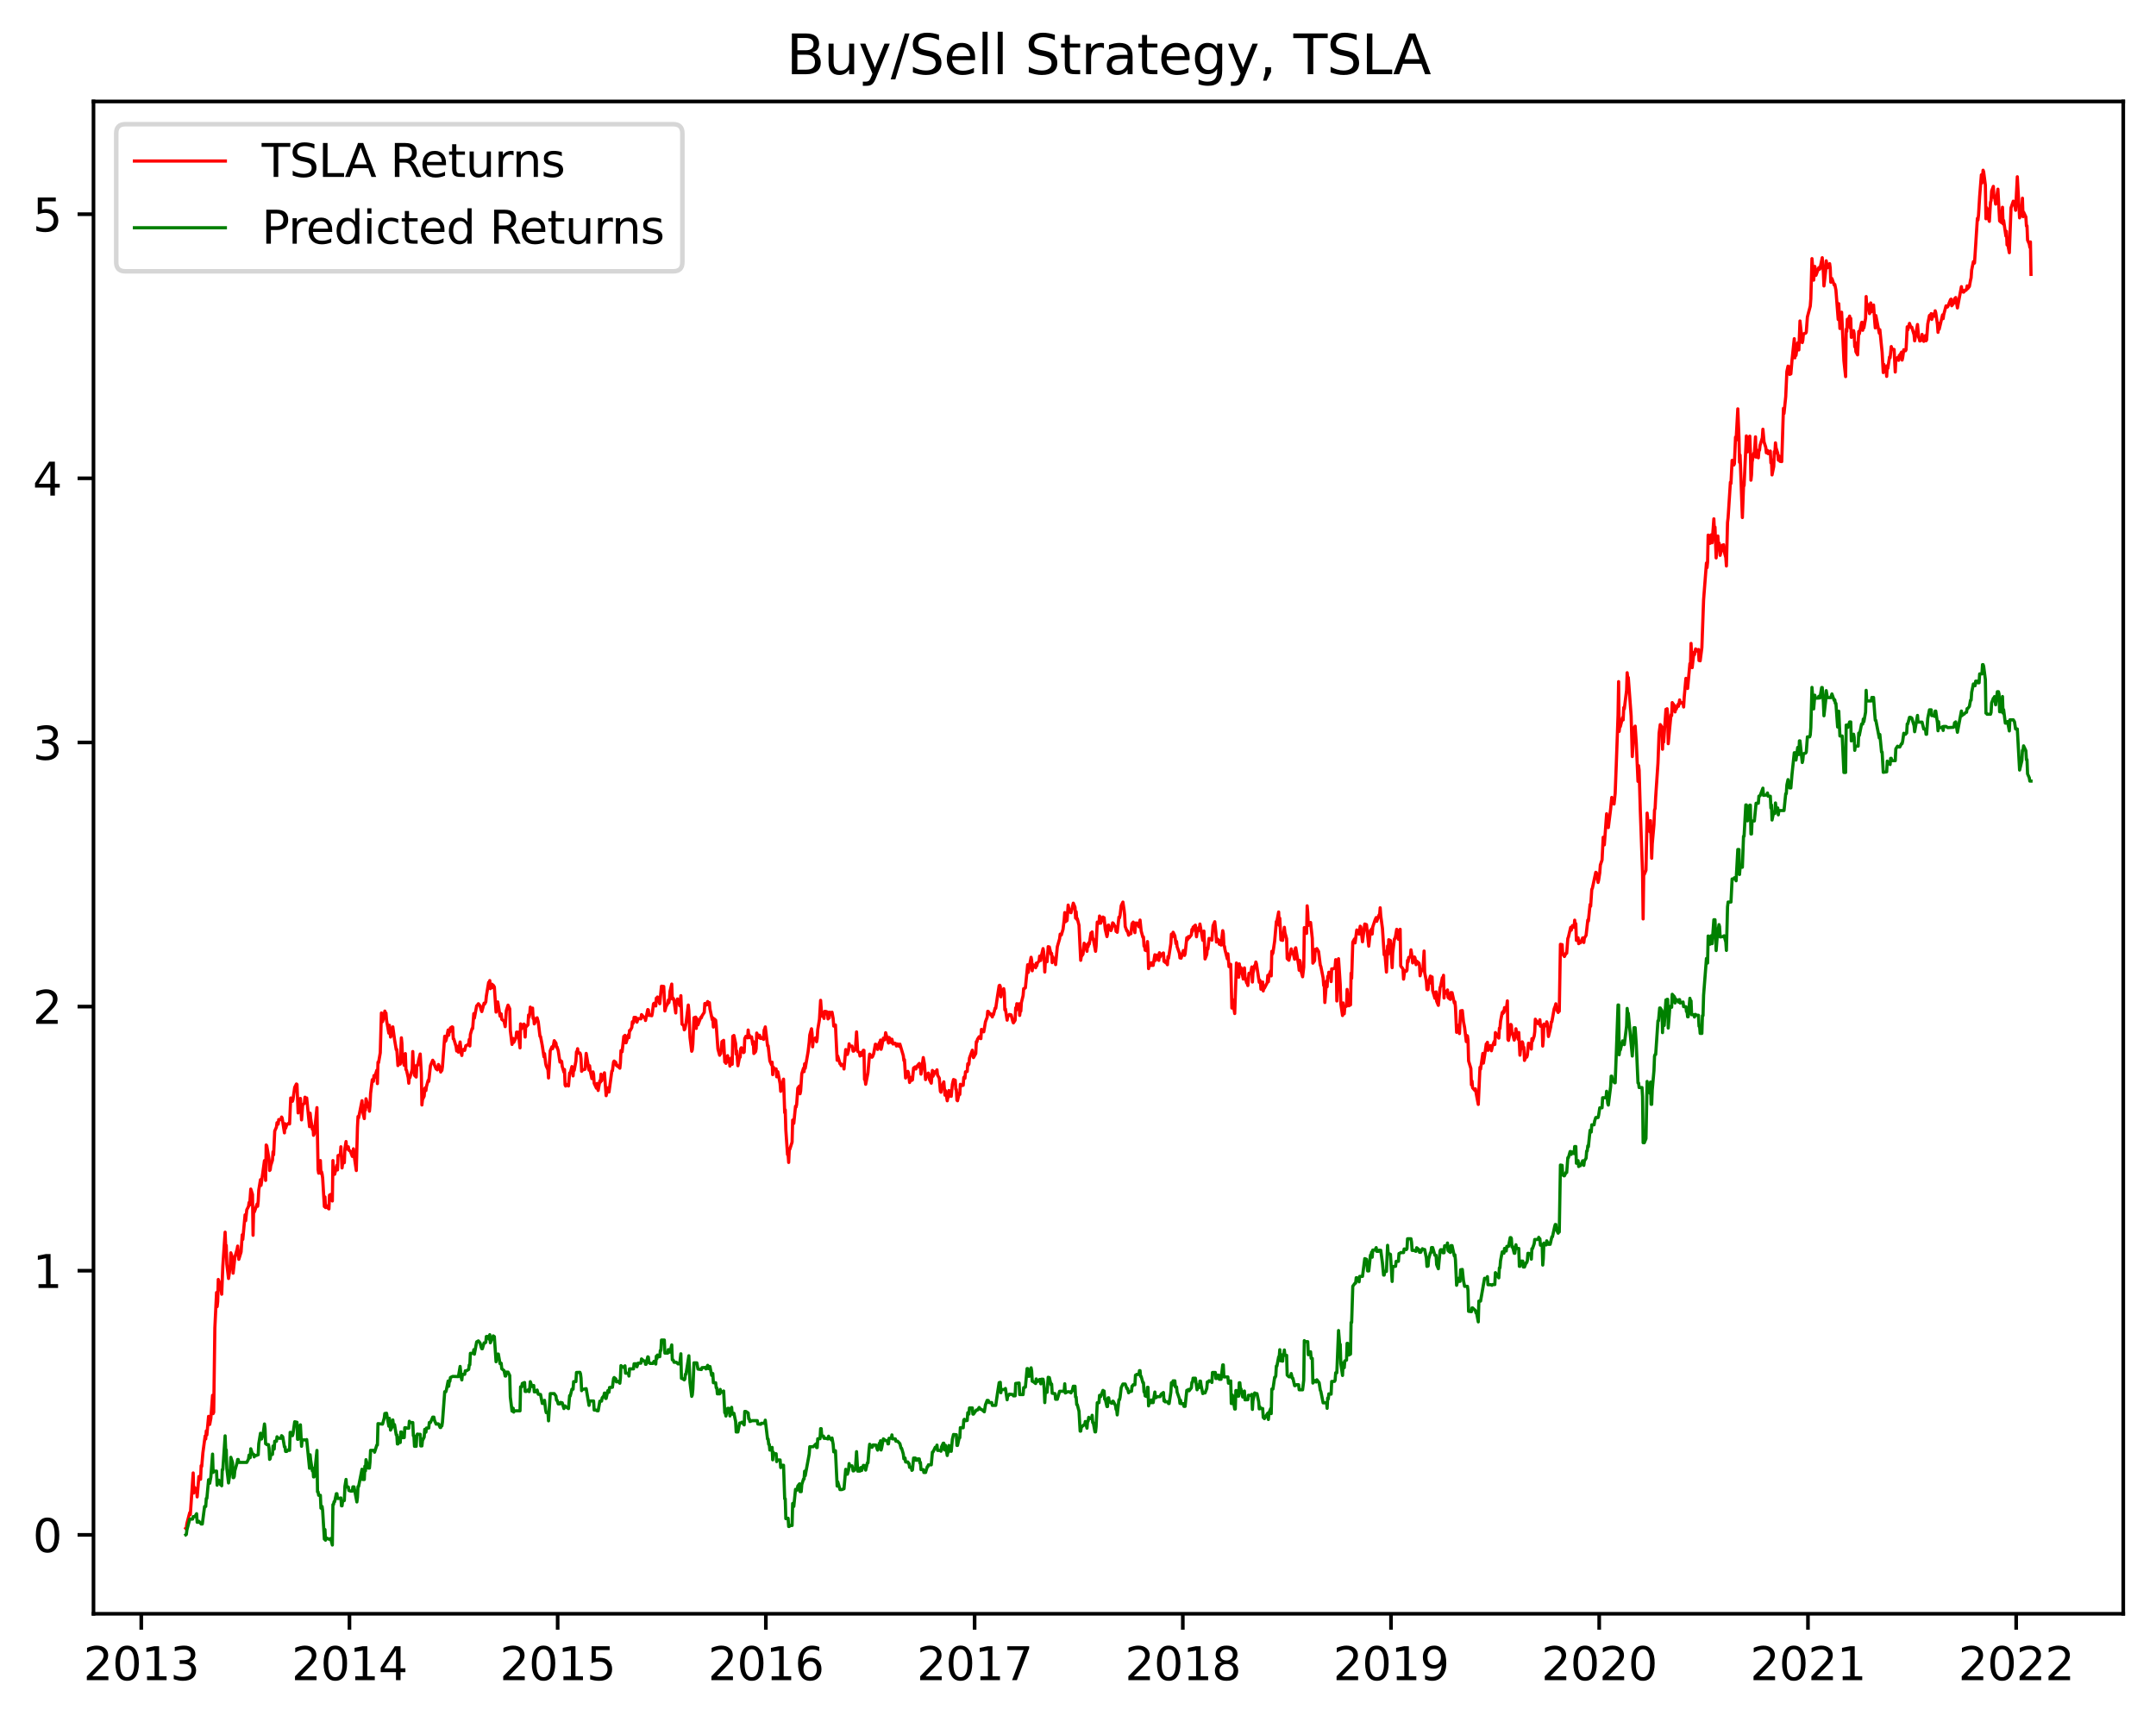 <?xml version="1.0" encoding="utf-8" standalone="no"?>
<!DOCTYPE svg PUBLIC "-//W3C//DTD SVG 1.1//EN"
  "http://www.w3.org/Graphics/SVG/1.1/DTD/svg11.dtd">
<svg xmlns:xlink="http://www.w3.org/1999/xlink" width="474.163pt" height="378.836pt" viewBox="0 0 474.163 378.836" xmlns="http://www.w3.org/2000/svg" version="1.1">
 <defs>
  <style type="text/css">*{stroke-linejoin: round; stroke-linecap: butt}</style>
 </defs>
 <g id="figure_1">
  <g id="patch_1">
   <path d="M 0 378.836 
L 474.163 378.836 
L 474.163 0 
L 0 0 
z
" style="fill: #ffffff"/>
  </g>
  <g id="axes_1">
   <g id="patch_2">
    <path d="M 20.562 354.958 
L 466.962 354.958 
L 466.962 22.318 
L 20.562 22.318 
z
" style="fill: #ffffff"/>
   </g>
   <g id="matplotlib.axis_1">
    <g id="xtick_1">
     <g id="line2d_1">
      <defs>
       <path id="m9b812e6234" d="M 0 0 
L 0 3.5 
" style="stroke: #000000; stroke-width: 0.8"/>
      </defs>
      <g>
       <use xlink:href="#m9b812e6234" x="31.069" y="354.958" style="stroke: #000000; stroke-width: 0.8"/>
      </g>
     </g>
     <g id="text_1">
      <!-- 2013 -->
      <g transform="translate(18.344 369.557)scale(0.1 -0.1)">
       <defs>
        <path id="DejaVuSans-32" d="M 1228 531 
L 3431 531 
L 3431 0 
L 469 0 
L 469 531 
Q 828 903 1448 1529 
Q 2069 2156 2228 2338 
Q 2531 2678 2651 2914 
Q 2772 3150 2772 3378 
Q 2772 3750 2511 3984 
Q 2250 4219 1831 4219 
Q 1534 4219 1204 4116 
Q 875 4013 500 3803 
L 500 4441 
Q 881 4594 1212 4672 
Q 1544 4750 1819 4750 
Q 2544 4750 2975 4387 
Q 3406 4025 3406 3419 
Q 3406 3131 3298 2873 
Q 3191 2616 2906 2266 
Q 2828 2175 2409 1742 
Q 1991 1309 1228 531 
z
" transform="scale(0.016)"/>
        <path id="DejaVuSans-30" d="M 2034 4250 
Q 1547 4250 1301 3770 
Q 1056 3291 1056 2328 
Q 1056 1369 1301 889 
Q 1547 409 2034 409 
Q 2525 409 2770 889 
Q 3016 1369 3016 2328 
Q 3016 3291 2770 3770 
Q 2525 4250 2034 4250 
z
M 2034 4750 
Q 2819 4750 3233 4129 
Q 3647 3509 3647 2328 
Q 3647 1150 3233 529 
Q 2819 -91 2034 -91 
Q 1250 -91 836 529 
Q 422 1150 422 2328 
Q 422 3509 836 4129 
Q 1250 4750 2034 4750 
z
" transform="scale(0.016)"/>
        <path id="DejaVuSans-31" d="M 794 531 
L 1825 531 
L 1825 4091 
L 703 3866 
L 703 4441 
L 1819 4666 
L 2450 4666 
L 2450 531 
L 3481 531 
L 3481 0 
L 794 0 
L 794 531 
z
" transform="scale(0.016)"/>
        <path id="DejaVuSans-33" d="M 2597 2516 
Q 3050 2419 3304 2112 
Q 3559 1806 3559 1356 
Q 3559 666 3084 287 
Q 2609 -91 1734 -91 
Q 1441 -91 1130 -33 
Q 819 25 488 141 
L 488 750 
Q 750 597 1062 519 
Q 1375 441 1716 441 
Q 2309 441 2620 675 
Q 2931 909 2931 1356 
Q 2931 1769 2642 2001 
Q 2353 2234 1838 2234 
L 1294 2234 
L 1294 2753 
L 1863 2753 
Q 2328 2753 2575 2939 
Q 2822 3125 2822 3475 
Q 2822 3834 2567 4026 
Q 2313 4219 1838 4219 
Q 1578 4219 1281 4162 
Q 984 4106 628 3988 
L 628 4550 
Q 988 4650 1302 4700 
Q 1616 4750 1894 4750 
Q 2613 4750 3031 4423 
Q 3450 4097 3450 3541 
Q 3450 3153 3228 2886 
Q 3006 2619 2597 2516 
z
" transform="scale(0.016)"/>
       </defs>
       <use xlink:href="#DejaVuSans-32"/>
       <use xlink:href="#DejaVuSans-30" x="63.623"/>
       <use xlink:href="#DejaVuSans-31" x="127.246"/>
       <use xlink:href="#DejaVuSans-33" x="190.869"/>
      </g>
     </g>
    </g>
    <g id="xtick_2">
     <g id="line2d_2">
      <g>
       <use xlink:href="#m9b812e6234" x="76.856" y="354.958" style="stroke: #000000; stroke-width: 0.8"/>
      </g>
     </g>
     <g id="text_2">
      <!-- 2014 -->
      <g transform="translate(64.131 369.557)scale(0.1 -0.1)">
       <defs>
        <path id="DejaVuSans-34" d="M 2419 4116 
L 825 1625 
L 2419 1625 
L 2419 4116 
z
M 2253 4666 
L 3047 4666 
L 3047 1625 
L 3713 1625 
L 3713 1100 
L 3047 1100 
L 3047 0 
L 2419 0 
L 2419 1100 
L 313 1100 
L 313 1709 
L 2253 4666 
z
" transform="scale(0.016)"/>
       </defs>
       <use xlink:href="#DejaVuSans-32"/>
       <use xlink:href="#DejaVuSans-30" x="63.623"/>
       <use xlink:href="#DejaVuSans-31" x="127.246"/>
       <use xlink:href="#DejaVuSans-34" x="190.869"/>
      </g>
     </g>
    </g>
    <g id="xtick_3">
     <g id="line2d_3">
      <g>
       <use xlink:href="#m9b812e6234" x="122.644" y="354.958" style="stroke: #000000; stroke-width: 0.8"/>
      </g>
     </g>
     <g id="text_3">
      <!-- 2015 -->
      <g transform="translate(109.919 369.557)scale(0.1 -0.1)">
       <defs>
        <path id="DejaVuSans-35" d="M 691 4666 
L 3169 4666 
L 3169 4134 
L 1269 4134 
L 1269 2991 
Q 1406 3038 1543 3061 
Q 1681 3084 1819 3084 
Q 2600 3084 3056 2656 
Q 3513 2228 3513 1497 
Q 3513 744 3044 326 
Q 2575 -91 1722 -91 
Q 1428 -91 1123 -41 
Q 819 9 494 109 
L 494 744 
Q 775 591 1075 516 
Q 1375 441 1709 441 
Q 2250 441 2565 725 
Q 2881 1009 2881 1497 
Q 2881 1984 2565 2268 
Q 2250 2553 1709 2553 
Q 1456 2553 1204 2497 
Q 953 2441 691 2322 
L 691 4666 
z
" transform="scale(0.016)"/>
       </defs>
       <use xlink:href="#DejaVuSans-32"/>
       <use xlink:href="#DejaVuSans-30" x="63.623"/>
       <use xlink:href="#DejaVuSans-31" x="127.246"/>
       <use xlink:href="#DejaVuSans-35" x="190.869"/>
      </g>
     </g>
    </g>
    <g id="xtick_4">
     <g id="line2d_4">
      <g>
       <use xlink:href="#m9b812e6234" x="168.432" y="354.958" style="stroke: #000000; stroke-width: 0.8"/>
      </g>
     </g>
     <g id="text_4">
      <!-- 2016 -->
      <g transform="translate(155.707 369.557)scale(0.1 -0.1)">
       <defs>
        <path id="DejaVuSans-36" d="M 2113 2584 
Q 1688 2584 1439 2293 
Q 1191 2003 1191 1497 
Q 1191 994 1439 701 
Q 1688 409 2113 409 
Q 2538 409 2786 701 
Q 3034 994 3034 1497 
Q 3034 2003 2786 2293 
Q 2538 2584 2113 2584 
z
M 3366 4563 
L 3366 3988 
Q 3128 4100 2886 4159 
Q 2644 4219 2406 4219 
Q 1781 4219 1451 3797 
Q 1122 3375 1075 2522 
Q 1259 2794 1537 2939 
Q 1816 3084 2150 3084 
Q 2853 3084 3261 2657 
Q 3669 2231 3669 1497 
Q 3669 778 3244 343 
Q 2819 -91 2113 -91 
Q 1303 -91 875 529 
Q 447 1150 447 2328 
Q 447 3434 972 4092 
Q 1497 4750 2381 4750 
Q 2619 4750 2861 4703 
Q 3103 4656 3366 4563 
z
" transform="scale(0.016)"/>
       </defs>
       <use xlink:href="#DejaVuSans-32"/>
       <use xlink:href="#DejaVuSans-30" x="63.623"/>
       <use xlink:href="#DejaVuSans-31" x="127.246"/>
       <use xlink:href="#DejaVuSans-36" x="190.869"/>
      </g>
     </g>
    </g>
    <g id="xtick_5">
     <g id="line2d_5">
      <g>
       <use xlink:href="#m9b812e6234" x="214.345" y="354.958" style="stroke: #000000; stroke-width: 0.8"/>
      </g>
     </g>
     <g id="text_5">
      <!-- 2017 -->
      <g transform="translate(201.62 369.557)scale(0.1 -0.1)">
       <defs>
        <path id="DejaVuSans-37" d="M 525 4666 
L 3525 4666 
L 3525 4397 
L 1831 0 
L 1172 0 
L 2766 4134 
L 525 4134 
L 525 4666 
z
" transform="scale(0.016)"/>
       </defs>
       <use xlink:href="#DejaVuSans-32"/>
       <use xlink:href="#DejaVuSans-30" x="63.623"/>
       <use xlink:href="#DejaVuSans-31" x="127.246"/>
       <use xlink:href="#DejaVuSans-37" x="190.869"/>
      </g>
     </g>
    </g>
    <g id="xtick_6">
     <g id="line2d_6">
      <g>
       <use xlink:href="#m9b812e6234" x="260.133" y="354.958" style="stroke: #000000; stroke-width: 0.8"/>
      </g>
     </g>
     <g id="text_6">
      <!-- 2018 -->
      <g transform="translate(247.408 369.557)scale(0.1 -0.1)">
       <defs>
        <path id="DejaVuSans-38" d="M 2034 2216 
Q 1584 2216 1326 1975 
Q 1069 1734 1069 1313 
Q 1069 891 1326 650 
Q 1584 409 2034 409 
Q 2484 409 2743 651 
Q 3003 894 3003 1313 
Q 3003 1734 2745 1975 
Q 2488 2216 2034 2216 
z
M 1403 2484 
Q 997 2584 770 2862 
Q 544 3141 544 3541 
Q 544 4100 942 4425 
Q 1341 4750 2034 4750 
Q 2731 4750 3128 4425 
Q 3525 4100 3525 3541 
Q 3525 3141 3298 2862 
Q 3072 2584 2669 2484 
Q 3125 2378 3379 2068 
Q 3634 1759 3634 1313 
Q 3634 634 3220 271 
Q 2806 -91 2034 -91 
Q 1263 -91 848 271 
Q 434 634 434 1313 
Q 434 1759 690 2068 
Q 947 2378 1403 2484 
z
M 1172 3481 
Q 1172 3119 1398 2916 
Q 1625 2713 2034 2713 
Q 2441 2713 2670 2916 
Q 2900 3119 2900 3481 
Q 2900 3844 2670 4047 
Q 2441 4250 2034 4250 
Q 1625 4250 1398 4047 
Q 1172 3844 1172 3481 
z
" transform="scale(0.016)"/>
       </defs>
       <use xlink:href="#DejaVuSans-32"/>
       <use xlink:href="#DejaVuSans-30" x="63.623"/>
       <use xlink:href="#DejaVuSans-31" x="127.246"/>
       <use xlink:href="#DejaVuSans-38" x="190.869"/>
      </g>
     </g>
    </g>
    <g id="xtick_7">
     <g id="line2d_7">
      <g>
       <use xlink:href="#m9b812e6234" x="305.921" y="354.958" style="stroke: #000000; stroke-width: 0.8"/>
      </g>
     </g>
     <g id="text_7">
      <!-- 2019 -->
      <g transform="translate(293.196 369.557)scale(0.1 -0.1)">
       <defs>
        <path id="DejaVuSans-39" d="M 703 97 
L 703 672 
Q 941 559 1184 500 
Q 1428 441 1663 441 
Q 2288 441 2617 861 
Q 2947 1281 2994 2138 
Q 2813 1869 2534 1725 
Q 2256 1581 1919 1581 
Q 1219 1581 811 2004 
Q 403 2428 403 3163 
Q 403 3881 828 4315 
Q 1253 4750 1959 4750 
Q 2769 4750 3195 4129 
Q 3622 3509 3622 2328 
Q 3622 1225 3098 567 
Q 2575 -91 1691 -91 
Q 1453 -91 1209 -44 
Q 966 3 703 97 
z
M 1959 2075 
Q 2384 2075 2632 2365 
Q 2881 2656 2881 3163 
Q 2881 3666 2632 3958 
Q 2384 4250 1959 4250 
Q 1534 4250 1286 3958 
Q 1038 3666 1038 3163 
Q 1038 2656 1286 2365 
Q 1534 2075 1959 2075 
z
" transform="scale(0.016)"/>
       </defs>
       <use xlink:href="#DejaVuSans-32"/>
       <use xlink:href="#DejaVuSans-30" x="63.623"/>
       <use xlink:href="#DejaVuSans-31" x="127.246"/>
       <use xlink:href="#DejaVuSans-39" x="190.869"/>
      </g>
     </g>
    </g>
    <g id="xtick_8">
     <g id="line2d_8">
      <g>
       <use xlink:href="#m9b812e6234" x="351.709" y="354.958" style="stroke: #000000; stroke-width: 0.8"/>
      </g>
     </g>
     <g id="text_8">
      <!-- 2020 -->
      <g transform="translate(338.984 369.557)scale(0.1 -0.1)">
       <use xlink:href="#DejaVuSans-32"/>
       <use xlink:href="#DejaVuSans-30" x="63.623"/>
       <use xlink:href="#DejaVuSans-32" x="127.246"/>
       <use xlink:href="#DejaVuSans-30" x="190.869"/>
      </g>
     </g>
    </g>
    <g id="xtick_9">
     <g id="line2d_9">
      <g>
       <use xlink:href="#m9b812e6234" x="397.622" y="354.958" style="stroke: #000000; stroke-width: 0.8"/>
      </g>
     </g>
     <g id="text_9">
      <!-- 2021 -->
      <g transform="translate(384.897 369.557)scale(0.1 -0.1)">
       <use xlink:href="#DejaVuSans-32"/>
       <use xlink:href="#DejaVuSans-30" x="63.623"/>
       <use xlink:href="#DejaVuSans-32" x="127.246"/>
       <use xlink:href="#DejaVuSans-31" x="190.869"/>
      </g>
     </g>
    </g>
    <g id="xtick_10">
     <g id="line2d_10">
      <g>
       <use xlink:href="#m9b812e6234" x="443.41" y="354.958" style="stroke: #000000; stroke-width: 0.8"/>
      </g>
     </g>
     <g id="text_10">
      <!-- 2022 -->
      <g transform="translate(430.685 369.557)scale(0.1 -0.1)">
       <use xlink:href="#DejaVuSans-32"/>
       <use xlink:href="#DejaVuSans-30" x="63.623"/>
       <use xlink:href="#DejaVuSans-32" x="127.246"/>
       <use xlink:href="#DejaVuSans-32" x="190.869"/>
      </g>
     </g>
    </g>
   </g>
   <g id="matplotlib.axis_2">
    <g id="ytick_1">
     <g id="line2d_11">
      <defs>
       <path id="mb239947a8c" d="M 0 0 
L -3.5 0 
" style="stroke: #000000; stroke-width: 0.8"/>
      </defs>
      <g>
       <use xlink:href="#mb239947a8c" x="20.562" y="337.594" style="stroke: #000000; stroke-width: 0.8"/>
      </g>
     </g>
     <g id="text_11">
      <!-- 0 -->
      <g transform="translate(7.2 341.393)scale(0.1 -0.1)">
       <use xlink:href="#DejaVuSans-30"/>
      </g>
     </g>
    </g>
    <g id="ytick_2">
     <g id="line2d_12">
      <g>
       <use xlink:href="#mb239947a8c" x="20.562" y="279.497" style="stroke: #000000; stroke-width: 0.8"/>
      </g>
     </g>
     <g id="text_12">
      <!-- 1 -->
      <g transform="translate(7.2 283.297)scale(0.1 -0.1)">
       <use xlink:href="#DejaVuSans-31"/>
      </g>
     </g>
    </g>
    <g id="ytick_3">
     <g id="line2d_13">
      <g>
       <use xlink:href="#mb239947a8c" x="20.562" y="221.401" style="stroke: #000000; stroke-width: 0.8"/>
      </g>
     </g>
     <g id="text_13">
      <!-- 2 -->
      <g transform="translate(7.2 225.2)scale(0.1 -0.1)">
       <use xlink:href="#DejaVuSans-32"/>
      </g>
     </g>
    </g>
    <g id="ytick_4">
     <g id="line2d_14">
      <g>
       <use xlink:href="#mb239947a8c" x="20.562" y="163.304" style="stroke: #000000; stroke-width: 0.8"/>
      </g>
     </g>
     <g id="text_14">
      <!-- 3 -->
      <g transform="translate(7.2 167.103)scale(0.1 -0.1)">
       <use xlink:href="#DejaVuSans-33"/>
      </g>
     </g>
    </g>
    <g id="ytick_5">
     <g id="line2d_15">
      <g>
       <use xlink:href="#mb239947a8c" x="20.562" y="105.207" style="stroke: #000000; stroke-width: 0.8"/>
      </g>
     </g>
     <g id="text_15">
      <!-- 4 -->
      <g transform="translate(7.2 109.007)scale(0.1 -0.1)">
       <use xlink:href="#DejaVuSans-34"/>
      </g>
     </g>
    </g>
    <g id="ytick_6">
     <g id="line2d_16">
      <g>
       <use xlink:href="#mb239947a8c" x="20.562" y="47.111" style="stroke: #000000; stroke-width: 0.8"/>
      </g>
     </g>
     <g id="text_16">
      <!-- 5 -->
      <g transform="translate(7.2 50.91)scale(0.1 -0.1)">
       <use xlink:href="#DejaVuSans-35"/>
      </g>
     </g>
    </g>
   </g>
   <g id="line2d_17">
    <path d="M 40.853 336.171 
L 40.979 336.074 
L 41.104 335.1 
L 41.732 332.706 
L 41.857 333.118 
L 42.484 323.985 
L 42.61 328.394 
L 42.735 327.121 
L 42.861 328.013 
L 43.237 327.37 
L 43.362 329.248 
L 43.739 324.763 
L 44.115 325.364 
L 44.24 322.371 
L 44.366 322.549 
L 44.617 319.583 
L 45.119 315.844 
L 45.244 316.508 
L 45.369 314.727 
L 45.495 315.629 
L 45.871 311.532 
L 46.122 313.315 
L 46.373 311.945 
L 46.749 306.899 
L 46.875 310.932 
L 47 310.644 
L 47.251 292.099 
L 47.627 284.296 
L 47.753 287.394 
L 47.878 286.287 
L 48.004 281.424 
L 48.506 282.896 
L 48.757 284.667 
L 49.007 278.458 
L 49.509 271.023 
L 49.635 274.107 
L 49.76 273.929 
L 49.886 278.053 
L 50.262 281.209 
L 50.513 279.491 
L 50.638 278.297 
L 50.764 275.563 
L 51.14 276.707 
L 51.265 280.041 
L 51.516 277.804 
L 51.642 276.562 
L 52.144 274.799 
L 52.269 274.079 
L 52.52 276.998 
L 53.022 275.358 
L 53.273 271.597 
L 53.398 272.611 
L 53.9 267.209 
L 54.025 268.495 
L 54.276 266.101 
L 54.652 265.37 
L 54.778 264.497 
L 54.903 265.056 
L 55.154 261.539 
L 55.531 262.731 
L 55.656 271.703 
L 55.781 266.023 
L 55.907 266.616 
L 56.032 266.299 
L 56.534 264.832 
L 56.66 265.327 
L 56.785 264.207 
L 56.911 261.767 
L 57.287 259.465 
L 57.412 260.721 
L 57.789 258.024 
L 58.165 255.278 
L 58.29 256.303 
L 58.416 259.633 
L 58.541 251.848 
L 58.667 252.03 
L 59.169 254.978 
L 59.294 257.454 
L 59.419 257.326 
L 59.545 256.364 
L 59.921 255.19 
L 60.047 253.343 
L 60.172 254.015 
L 60.423 248.767 
L 60.799 247.918 
L 60.925 246.94 
L 61.176 247.271 
L 61.301 246.251 
L 61.803 246.272 
L 61.928 245.696 
L 62.054 245.932 
L 62.556 249.177 
L 62.681 247.163 
L 62.806 248.167 
L 63.057 247.453 
L 63.434 247.089 
L 63.685 247.216 
L 63.935 241.504 
L 64.312 242.231 
L 64.437 241.841 
L 64.814 239.172 
L 65.19 238.426 
L 65.315 238.536 
L 65.566 244.788 
L 65.692 242.273 
L 66.068 241.605 
L 66.319 246.327 
L 66.57 243.009 
L 66.946 242.679 
L 67.072 241.33 
L 67.323 241.69 
L 67.448 241.501 
L 68.075 247.819 
L 68.201 244.842 
L 68.326 246.025 
L 68.702 248.402 
L 68.828 247.83 
L 68.953 249.714 
L 69.079 249.452 
L 69.204 248.648 
L 69.706 243.627 
L 69.957 257.283 
L 70.082 258.045 
L 70.459 255.271 
L 70.584 258.108 
L 70.71 257.73 
L 70.835 258.193 
L 70.96 259.108 
L 71.337 265.384 
L 71.462 263.268 
L 71.588 265.609 
L 71.713 265.136 
L 71.839 265.48 
L 72.34 265.903 
L 72.466 262.878 
L 72.717 262.723 
L 73.093 264.16 
L 73.219 255.27 
L 73.344 257.626 
L 73.469 256.99 
L 73.595 258.295 
L 74.097 256.287 
L 74.222 257.334 
L 74.348 254.169 
L 74.849 253.983 
L 74.975 252.235 
L 75.226 256.891 
L 75.351 255.859 
L 75.727 255.734 
L 75.853 252.637 
L 76.104 251.088 
L 76.229 252.748 
L 76.606 252.243 
L 76.731 253.014 
L 76.982 253.141 
L 77.107 253.351 
L 77.484 254.354 
L 77.735 252.687 
L 77.985 254.862 
L 78.362 257.463 
L 78.613 247.95 
L 78.738 245.578 
L 78.864 245.905 
L 79.616 242.106 
L 79.742 244.357 
L 80.118 246.039 
L 80.243 243.113 
L 80.369 244.148 
L 80.494 241.679 
L 80.996 243.528 
L 81.122 242.999 
L 81.247 244.417 
L 81.373 243.113 
L 81.498 240.518 
L 81.874 237.475 
L 82 237.457 
L 82.125 237.843 
L 82.251 236.574 
L 82.376 236.983 
L 82.878 235.402 
L 83.003 238.344 
L 83.129 233.641 
L 83.254 233.743 
L 83.631 231.554 
L 83.881 222.81 
L 84.007 222.916 
L 84.132 224.722 
L 84.509 223.373 
L 84.634 222.389 
L 84.76 222.888 
L 84.885 222.824 
L 85.01 224.39 
L 85.512 227.244 
L 85.638 225.515 
L 85.889 228.103 
L 86.265 227.35 
L 86.39 225.865 
L 86.767 228.628 
L 87.143 230.885 
L 87.268 230.814 
L 87.519 234.379 
L 87.645 232.98 
L 88.021 234.063 
L 88.272 228.274 
L 88.397 229.521 
L 88.523 233.02 
L 88.899 234.322 
L 89.15 231.746 
L 89.276 235.262 
L 89.401 235.379 
L 89.777 237.024 
L 89.903 238.263 
L 90.028 236.726 
L 90.154 237.015 
L 90.656 235.208 
L 90.781 231.29 
L 90.906 234.191 
L 91.032 234.227 
L 91.157 236.511 
L 91.534 236.901 
L 91.659 234.491 
L 91.785 234.219 
L 91.91 234.264 
L 92.035 233.381 
L 92.412 231.832 
L 92.663 236.076 
L 92.788 243.045 
L 92.914 241.863 
L 93.29 241.1 
L 93.415 239.398 
L 93.541 239.258 
L 93.666 239.879 
L 93.792 238.972 
L 94.168 237.614 
L 94.293 237.848 
L 94.67 234.384 
L 95.172 233.202 
L 95.297 233.566 
L 95.422 233.566 
L 95.548 234.253 
L 95.924 235.117 
L 96.05 235.049 
L 96.175 235.319 
L 96.426 234.14 
L 96.802 234.945 
L 96.928 235.802 
L 97.053 235.183 
L 97.179 235.453 
L 97.304 234.631 
L 97.806 227.927 
L 97.931 229.079 
L 98.057 228.908 
L 98.182 228.451 
L 98.559 226.551 
L 98.684 227.719 
L 98.81 226.632 
L 98.935 226.949 
L 99.06 226.103 
L 99.437 225.86 
L 99.562 225.942 
L 99.688 228.493 
L 99.813 228.537 
L 100.315 230.231 
L 100.44 231.176 
L 100.566 230.127 
L 100.817 231.426 
L 101.193 229.187 
L 101.444 231.685 
L 101.569 232.157 
L 101.695 230.924 
L 102.071 230.787 
L 102.197 231.04 
L 102.447 230.002 
L 102.573 229.994 
L 103.075 229.621 
L 103.2 228.621 
L 103.326 230.064 
L 103.451 227.527 
L 103.827 226.234 
L 103.953 226.241 
L 104.204 222.95 
L 104.329 223.939 
L 104.831 221.233 
L 104.956 221.155 
L 105.207 220.777 
L 105.584 221.238 
L 105.834 222.191 
L 105.96 222.503 
L 106.462 220.657 
L 106.587 220.837 
L 106.838 220.368 
L 106.964 219.096 
L 107.465 216.07 
L 107.591 216.672 
L 107.716 215.679 
L 107.842 217.463 
L 108.218 216.483 
L 108.343 217.235 
L 108.469 216.691 
L 108.72 217.085 
L 109.096 222.613 
L 109.222 221.059 
L 109.347 220.917 
L 109.472 220.377 
L 109.974 223.496 
L 110.1 223.408 
L 110.225 223.008 
L 110.351 224.216 
L 110.852 224.615 
L 111.103 225.816 
L 111.354 222.305 
L 111.73 221.086 
L 112.107 221.896 
L 112.232 226.627 
L 112.609 229.73 
L 112.859 228.423 
L 112.985 229.276 
L 113.487 228.228 
L 113.612 227.014 
L 113.738 228.07 
L 113.863 227.026 
L 113.988 227.038 
L 114.365 230.49 
L 114.49 225.208 
L 114.616 226.336 
L 114.741 226.2 
L 114.867 225.465 
L 115.243 225.251 
L 115.368 226.134 
L 115.494 228.103 
L 115.619 225.58 
L 115.745 225.826 
L 116.121 225.409 
L 116.247 223.252 
L 116.372 223.712 
L 116.497 223.109 
L 116.623 221.52 
L 116.999 222.585 
L 117.125 221.741 
L 117.25 224.03 
L 117.376 223.803 
L 117.501 225.206 
L 118.128 223.866 
L 118.379 224.791 
L 118.755 227.934 
L 118.881 227.987 
L 119.257 229.958 
L 119.634 232.438 
L 119.759 231.757 
L 120.01 233.943 
L 120.135 234.468 
L 120.512 235.305 
L 120.637 237.107 
L 121.013 231.118 
L 121.39 230.247 
L 121.515 230.674 
L 121.641 230.336 
L 121.892 228.9 
L 122.268 229.441 
L 122.393 230.344 
L 122.519 230.297 
L 122.77 231.112 
L 123.146 233.607 
L 123.272 233.279 
L 123.522 233.462 
L 123.648 234.564 
L 124.024 235.828 
L 124.15 235.245 
L 124.275 238.63 
L 124.401 238.878 
L 124.526 238.516 
L 125.028 238.86 
L 125.279 235.998 
L 125.404 236.093 
L 125.78 234.595 
L 125.906 234.755 
L 126.031 236.65 
L 126.157 234.976 
L 126.282 235.431 
L 126.659 233.373 
L 126.784 231.364 
L 126.909 231.314 
L 127.035 230.669 
L 127.16 231.631 
L 127.537 231.599 
L 127.662 231.918 
L 127.788 232.863 
L 127.913 235.636 
L 128.038 235.382 
L 128.666 235.185 
L 128.917 231.698 
L 129.544 235.385 
L 129.669 234.415 
L 129.795 235.505 
L 130.171 237.249 
L 130.422 235.764 
L 130.547 236.284 
L 130.673 238.272 
L 131.175 239.349 
L 131.3 238.314 
L 131.551 239.852 
L 131.927 237.729 
L 132.053 238.018 
L 132.178 236.261 
L 132.304 237.744 
L 132.429 237.027 
L 132.805 236.574 
L 132.931 235.969 
L 133.307 240.996 
L 133.684 239.273 
L 133.934 240.188 
L 134.562 235.573 
L 134.687 235.53 
L 134.938 233.607 
L 135.063 233.384 
L 135.44 233.693 
L 135.565 234.339 
L 135.691 234.236 
L 135.816 234.552 
L 135.942 234.527 
L 136.318 234.956 
L 136.443 233.796 
L 136.569 231.078 
L 136.82 231.347 
L 137.196 227.957 
L 137.321 228.226 
L 137.447 227.731 
L 137.572 229.354 
L 137.698 229.359 
L 138.2 227.607 
L 138.325 228.239 
L 138.45 226.654 
L 138.576 226.701 
L 138.952 225.998 
L 139.078 224.738 
L 139.203 225.11 
L 139.329 224.891 
L 139.454 223.773 
L 139.83 223.794 
L 140.081 224.831 
L 140.332 224.033 
L 140.959 224.103 
L 141.085 223.167 
L 141.712 223.887 
L 141.838 223.738 
L 141.963 224.459 
L 142.465 222.059 
L 142.59 222.125 
L 142.716 223.341 
L 142.841 223.176 
L 142.967 223.343 
L 143.343 223.415 
L 143.468 222.782 
L 143.719 220.804 
L 143.845 220.666 
L 144.221 221.271 
L 144.346 219.535 
L 144.472 220.08 
L 144.597 219.293 
L 145.099 220.775 
L 145.475 216.915 
L 145.977 216.977 
L 146.228 222.362 
L 146.479 221.414 
L 146.855 220.744 
L 146.981 219.975 
L 147.106 220.527 
L 147.232 219.75 
L 147.357 218.037 
L 147.733 216.452 
L 147.859 219.731 
L 147.984 219.492 
L 148.11 219.637 
L 148.235 220.028 
L 148.612 222.808 
L 148.737 220.157 
L 148.863 220.377 
L 148.988 219.727 
L 149.113 219.866 
L 149.49 221.226 
L 149.741 219.004 
L 149.992 225.27 
L 150.368 225.599 
L 150.493 226.515 
L 150.619 226.319 
L 150.87 225.117 
L 151.371 221.064 
L 151.497 222.295 
L 151.748 228.153 
L 152.124 231.229 
L 152.25 230.922 
L 152.375 229.665 
L 152.626 223.857 
L 153.002 223.722 
L 153.128 226.207 
L 153.253 224.042 
L 153.504 225.409 
L 154.131 223.757 
L 154.257 223.857 
L 154.382 223.447 
L 154.884 222.679 
L 155.009 220.724 
L 155.135 220.764 
L 155.26 221.086 
L 155.637 220.293 
L 155.762 221.015 
L 155.887 220.988 
L 156.013 220.531 
L 156.138 221.919 
L 156.64 224.287 
L 156.766 223.876 
L 156.891 225.904 
L 157.017 224.07 
L 157.393 224.405 
L 157.518 225.522 
L 157.895 230.748 
L 158.271 232.109 
L 158.396 231.128 
L 158.522 231.759 
L 158.773 229.107 
L 159.149 228.829 
L 159.4 233.607 
L 159.525 233.158 
L 159.651 233.885 
L 160.027 232.195 
L 160.153 233.536 
L 160.278 232.819 
L 160.404 233.183 
L 160.529 234.488 
L 160.905 232.593 
L 161.031 234.091 
L 161.156 227.937 
L 161.407 227.754 
L 161.783 229.539 
L 161.909 231.861 
L 162.034 231.173 
L 162.285 234.415 
L 162.662 232.452 
L 162.787 232.536 
L 162.912 230.648 
L 163.038 230.456 
L 163.163 230.927 
L 163.54 231.527 
L 163.665 231.394 
L 163.791 228.438 
L 164.041 227.942 
L 164.418 228.281 
L 164.543 226.559 
L 164.669 227.847 
L 164.794 227.667 
L 164.92 228.251 
L 165.296 228.062 
L 165.547 229.748 
L 165.672 229.092 
L 165.798 231.722 
L 166.174 231.306 
L 166.3 230.643 
L 166.425 227.219 
L 166.55 227.497 
L 166.676 228.231 
L 167.052 227.704 
L 167.178 228.36 
L 167.303 228.423 
L 167.429 228.203 
L 167.93 228.613 
L 168.056 226.559 
L 168.181 226.339 
L 168.307 225.872 
L 168.808 230.036 
L 168.934 230.031 
L 169.31 233.356 
L 169.687 234.23 
L 169.812 233.641 
L 169.937 236.377 
L 170.063 234.699 
L 170.188 235.035 
L 170.69 235.112 
L 170.816 236.846 
L 170.941 236.476 
L 171.066 235.731 
L 171.568 238.368 
L 171.694 240.04 
L 172.321 237.363 
L 172.572 244.732 
L 172.697 244.115 
L 172.823 248.494 
L 173.199 253.964 
L 173.325 253.862 
L 173.45 255.685 
L 173.575 252.999 
L 173.701 252.779 
L 174.203 251.211 
L 174.328 246.362 
L 174.579 247.089 
L 174.955 243.322 
L 175.081 243.495 
L 175.206 242.912 
L 175.457 239.343 
L 175.833 238.86 
L 175.959 240.574 
L 176.084 239.957 
L 176.335 236.165 
L 176.712 234.95 
L 176.837 235.716 
L 176.962 233.987 
L 177.088 234.981 
L 177.715 231.37 
L 177.966 229.269 
L 178.091 227.659 
L 178.468 226.283 
L 178.593 227.286 
L 178.719 230.252 
L 178.844 228.918 
L 179.346 228.281 
L 179.471 228.314 
L 179.597 229.138 
L 179.722 228.405 
L 179.848 226.461 
L 180.224 224.207 
L 180.475 220.026 
L 180.726 223.487 
L 181.102 223.522 
L 181.228 224.012 
L 181.353 222.459 
L 181.479 223.072 
L 181.604 222.464 
L 181.98 222.608 
L 182.106 224.117 
L 182.231 223.51 
L 182.357 223.902 
L 182.482 222.638 
L 182.858 223.081 
L 182.984 222.64 
L 183.235 224.038 
L 183.36 225.691 
L 183.737 225.44 
L 184.113 233.211 
L 184.238 232.284 
L 184.74 233.996 
L 184.866 233.921 
L 184.991 234.39 
L 185.493 234.107 
L 185.618 235.129 
L 185.995 230.856 
L 186.371 231.936 
L 186.622 231.04 
L 186.747 229.593 
L 186.873 230.132 
L 187.374 230.083 
L 187.625 231.205 
L 187.751 231.197 
L 188.127 230.75 
L 188.378 226.969 
L 188.629 231.25 
L 189.005 231.495 
L 189.131 232.276 
L 189.256 231.54 
L 189.382 231.479 
L 189.507 232.138 
L 189.883 231.009 
L 190.009 231.033 
L 190.134 237.445 
L 190.26 237.522 
L 190.385 238.491 
L 190.887 235.949 
L 191.138 233.005 
L 191.263 231.861 
L 191.765 232.542 
L 191.891 232.417 
L 192.141 231.786 
L 192.518 229.681 
L 192.643 229.714 
L 192.894 230.527 
L 193.02 230.824 
L 193.396 229.302 
L 193.521 229.557 
L 193.647 228.763 
L 193.772 230.798 
L 193.898 230.333 
L 194.274 228.345 
L 194.525 228.73 
L 194.65 228.193 
L 194.776 227.149 
L 195.403 229.42 
L 195.528 228.193 
L 195.654 228.34 
L 196.03 229.325 
L 196.156 228.58 
L 196.407 229.647 
L 196.532 229.467 
L 196.908 229.472 
L 197.159 230.08 
L 197.285 230.01 
L 197.41 229.624 
L 197.786 230.161 
L 197.912 229.665 
L 198.288 230.932 
L 198.665 232.211 
L 198.79 233.263 
L 198.916 233.079 
L 199.166 237.115 
L 199.668 235.65 
L 199.794 235.972 
L 200.045 238.096 
L 200.421 236.963 
L 200.546 237.626 
L 200.672 237.519 
L 200.923 234.919 
L 201.299 234.654 
L 201.424 235.134 
L 201.675 234.628 
L 201.801 234.342 
L 202.177 233.912 
L 202.303 234.803 
L 202.428 234.674 
L 202.553 236.264 
L 203.055 232.617 
L 203.306 234.06 
L 203.557 237.46 
L 203.933 236.191 
L 204.059 236.438 
L 204.184 236.03 
L 204.31 236.397 
L 204.435 237.489 
L 204.811 238.248 
L 205.062 235.442 
L 205.188 236.729 
L 205.69 235.671 
L 205.94 235.82 
L 206.066 235.313 
L 206.191 236.476 
L 206.568 237.13 
L 206.819 240.055 
L 206.944 240.241 
L 207.07 239.276 
L 207.571 237.956 
L 207.822 240.886 
L 207.948 239.889 
L 208.324 242.122 
L 208.449 241.384 
L 208.575 241.333 
L 208.7 239.858 
L 208.826 240.99 
L 209.202 241.147 
L 209.453 238.494 
L 209.704 237.448 
L 210.08 237.605 
L 210.206 239.578 
L 210.331 239.63 
L 210.457 241.984 
L 210.582 242.115 
L 210.958 240.434 
L 211.084 240.73 
L 211.209 238.491 
L 211.46 238.784 
L 211.836 238.708 
L 211.962 237.007 
L 212.087 236.849 
L 212.213 237.174 
L 212.338 235.748 
L 212.715 235.679 
L 212.84 233.968 
L 212.965 234.272 
L 213.091 234.063 
L 213.216 232.715 
L 213.844 230.998 
L 214.094 232.62 
L 214.596 231.73 
L 214.722 229.112 
L 214.847 229.174 
L 214.973 228.598 
L 215.349 228.025 
L 215.6 228.415 
L 215.725 228.451 
L 215.851 226.422 
L 216.353 226.955 
L 216.478 226.273 
L 216.729 224.741 
L 217.105 223.754 
L 217.231 222.441 
L 217.356 222.473 
L 217.482 222.923 
L 217.607 222.821 
L 217.983 223.357 
L 218.109 223.056 
L 218.234 223.68 
L 218.36 223.144 
L 218.485 223.195 
L 218.861 221.725 
L 218.987 221.79 
L 219.363 219.198 
L 219.74 216.794 
L 219.865 216.716 
L 219.99 216.969 
L 220.116 219.258 
L 220.241 218.554 
L 220.743 217.463 
L 220.869 218.281 
L 220.994 222.127 
L 221.119 221.899 
L 221.496 224.386 
L 221.621 223.505 
L 221.872 223.391 
L 221.998 223.139 
L 222.374 223.223 
L 222.75 224.7 
L 222.876 224.988 
L 223.252 224.4 
L 223.378 221.673 
L 223.503 222.186 
L 223.628 220.768 
L 223.754 220.89 
L 224.13 220.797 
L 224.256 223.345 
L 224.381 222.35 
L 224.507 222.403 
L 224.632 220.522 
L 225.008 218.984 
L 225.134 217.45 
L 225.259 217.465 
L 225.51 217.273 
L 226.012 212.198 
L 226.137 213.887 
L 226.765 210.559 
L 226.89 211.248 
L 227.015 213.526 
L 227.141 212.141 
L 227.768 212.862 
L 227.894 211.851 
L 228.019 212.427 
L 228.144 211.836 
L 228.521 211.376 
L 228.646 210.3 
L 228.897 211.263 
L 229.023 210.248 
L 229.399 208.65 
L 229.524 209.363 
L 229.65 210.815 
L 229.775 213.797 
L 229.901 211.316 
L 230.277 211.535 
L 230.528 208.221 
L 230.653 208.601 
L 230.779 208.294 
L 231.155 209.914 
L 231.281 209.707 
L 231.406 211.739 
L 231.532 210.435 
L 231.657 210.85 
L 232.033 210.94 
L 232.159 212.168 
L 232.535 208.235 
L 233.037 206.482 
L 233.162 205.467 
L 233.413 205.665 
L 233.79 204.401 
L 234.04 202.375 
L 234.166 200.726 
L 234.291 202.753 
L 234.668 202.478 
L 234.919 199.076 
L 235.169 200.507 
L 235.546 200.758 
L 235.797 199.73 
L 236.048 198.652 
L 236.424 199.562 
L 236.549 201.937 
L 236.675 200.532 
L 236.8 202.197 
L 236.926 202.059 
L 237.302 203.522 
L 237.678 211.225 
L 237.804 210.405 
L 238.18 209.883 
L 238.431 207.458 
L 238.556 208.545 
L 238.682 207.766 
L 239.058 209.239 
L 239.184 207.684 
L 239.309 208.214 
L 239.435 207.387 
L 239.56 207.656 
L 239.936 205.21 
L 240.062 205.707 
L 240.187 204.985 
L 240.313 206.594 
L 240.438 206.488 
L 240.94 209.239 
L 241.065 208.102 
L 241.316 202.819 
L 241.693 203.103 
L 241.818 201.482 
L 241.944 201.752 
L 242.069 203.066 
L 242.571 201.708 
L 242.696 201.944 
L 242.822 201.851 
L 243.073 204.378 
L 243.449 206.006 
L 243.574 205.409 
L 243.7 203.497 
L 243.825 203.471 
L 243.951 204.28 
L 244.327 204.68 
L 244.452 204.395 
L 244.703 202.984 
L 244.829 203.066 
L 245.331 204.023 
L 245.456 204.87 
L 245.581 203.854 
L 245.707 205.061 
L 246.083 201.726 
L 246.209 201.876 
L 246.334 201.322 
L 246.585 199.206 
L 246.961 198.418 
L 247.212 200.116 
L 247.338 201.282 
L 247.463 203.774 
L 247.839 204.793 
L 247.965 204.749 
L 248.216 205.707 
L 248.341 205.451 
L 248.718 205.378 
L 248.969 203.129 
L 249.094 203.077 
L 249.219 202.824 
L 249.596 205.139 
L 249.721 203.034 
L 249.847 203.196 
L 249.972 203.02 
L 250.098 203.038 
L 250.474 203.856 
L 250.725 202.375 
L 250.976 204.774 
L 251.352 206.15 
L 251.477 206.095 
L 251.603 208.11 
L 251.728 208.052 
L 251.854 209.003 
L 252.23 209.147 
L 252.356 207.105 
L 252.481 208.965 
L 252.606 213.054 
L 252.732 211.743 
L 253.108 212.375 
L 253.234 211.751 
L 253.485 212.335 
L 253.61 212.335 
L 253.986 210.002 
L 254.112 211.25 
L 254.488 210.067 
L 254.864 211.242 
L 254.99 209.56 
L 255.115 210.52 
L 255.366 209.975 
L 255.868 209.608 
L 255.993 211.468 
L 256.119 211.222 
L 256.244 211.66 
L 256.621 211.912 
L 256.746 212.198 
L 256.872 210.398 
L 256.997 210.774 
L 257.499 207.566 
L 257.624 205.463 
L 257.875 206.001 
L 258.001 205.052 
L 258.377 205.833 
L 258.628 207.553 
L 258.753 207.082 
L 258.879 208.225 
L 259.381 209.655 
L 259.506 210.699 
L 259.631 210.01 
L 259.757 210.753 
L 260.259 209.065 
L 260.51 210.146 
L 260.635 209.785 
L 261.011 206.256 
L 261.137 206.727 
L 261.262 206.534 
L 261.388 205.99 
L 261.513 206.288 
L 262.015 205.629 
L 262.14 204.428 
L 262.266 204.863 
L 262.391 203.952 
L 262.893 203.494 
L 263.144 206.044 
L 263.269 205.154 
L 263.646 204.033 
L 263.771 204.653 
L 263.897 203.244 
L 264.524 206.825 
L 264.649 206.679 
L 264.775 204.791 
L 265.026 210.927 
L 265.402 209.941 
L 265.527 208.501 
L 265.653 208.743 
L 265.904 206.415 
L 266.406 206.54 
L 266.531 206.795 
L 266.782 203.616 
L 267.158 202.736 
L 267.409 205.118 
L 267.535 207.21 
L 267.66 206.479 
L 268.036 206.787 
L 268.162 207.691 
L 268.287 206.97 
L 268.538 207.874 
L 268.914 204.705 
L 269.04 205.326 
L 269.165 207.97 
L 269.291 208.153 
L 269.416 208.917 
L 269.918 210.903 
L 270.043 209.795 
L 270.294 212.613 
L 270.671 212.107 
L 270.922 221.723 
L 271.047 219.87 
L 271.549 222.929 
L 271.925 211.813 
L 272.051 213.046 
L 272.427 214.948 
L 272.552 212.008 
L 272.803 214.069 
L 272.929 212.845 
L 273.431 215.345 
L 273.681 212.895 
L 273.807 214.832 
L 274.183 216.224 
L 274.309 216.205 
L 274.434 216.776 
L 274.685 214.07 
L 275.061 214.104 
L 275.312 212.688 
L 275.438 216.003 
L 275.563 214.067 
L 275.939 212.377 
L 276.065 212.53 
L 276.19 211.599 
L 276.316 211.946 
L 276.943 216.058 
L 277.068 215.59 
L 277.194 215.985 
L 277.319 217.582 
L 277.696 215.995 
L 277.821 217.964 
L 277.947 217.112 
L 278.072 217.367 
L 278.699 216.144 
L 278.825 214.537 
L 278.95 215.946 
L 279.076 214.517 
L 279.452 213.545 
L 279.577 214.654 
L 279.703 209.252 
L 279.828 209.875 
L 279.954 209.588 
L 280.33 207.005 
L 280.706 202.687 
L 280.832 202.614 
L 281.208 200.596 
L 281.334 203.533 
L 281.459 201.961 
L 281.71 206.738 
L 282.086 206.846 
L 282.337 204.875 
L 282.463 203.967 
L 282.588 205.137 
L 282.964 206.488 
L 283.09 210.845 
L 283.466 211.212 
L 283.968 208.714 
L 284.219 209.762 
L 284.344 209.367 
L 284.721 210.987 
L 284.846 208.675 
L 284.972 208.466 
L 285.599 212.294 
L 285.724 213.41 
L 285.85 211.242 
L 285.975 211.637 
L 286.101 213.459 
L 286.477 214.846 
L 286.728 212.748 
L 286.853 204.031 
L 286.979 204.26 
L 287.355 205.3 
L 287.48 199.243 
L 287.606 200.673 
L 287.731 203.55 
L 287.857 203.051 
L 288.233 202.901 
L 288.609 206.422 
L 288.735 211.855 
L 289.111 211.299 
L 289.237 208.817 
L 289.362 208.864 
L 289.488 209.143 
L 289.613 208.651 
L 289.989 209.294 
L 290.366 212.304 
L 290.491 212.59 
L 290.993 215.091 
L 291.118 216.766 
L 291.244 216.722 
L 291.369 220.505 
L 291.746 215.789 
L 291.871 217.035 
L 291.997 214.772 
L 292.122 214.989 
L 292.247 213.848 
L 292.624 213.919 
L 292.749 215.899 
L 292.875 213.101 
L 293 213.235 
L 293.126 213.085 
L 293.502 212.973 
L 293.627 212.719 
L 293.753 211.084 
L 293.878 211.472 
L 294.004 220.168 
L 294.38 210.875 
L 294.756 216.54 
L 294.882 220.79 
L 295.258 223.373 
L 295.384 220.602 
L 295.634 222.987 
L 295.76 221.498 
L 296.136 221.316 
L 296.262 217.631 
L 296.638 221.224 
L 297.014 221.012 
L 297.14 214.057 
L 297.265 215.182 
L 297.516 207.215 
L 297.892 206.526 
L 298.018 207.391 
L 298.394 204.554 
L 298.896 205.458 
L 299.147 203.723 
L 299.272 203.87 
L 299.649 207.149 
L 300.025 204.215 
L 300.151 203.244 
L 300.527 203.382 
L 301.029 208.112 
L 301.405 204.623 
L 301.53 204.973 
L 301.656 204.31 
L 301.781 205.439 
L 301.907 203.875 
L 302.409 202.367 
L 302.659 201.827 
L 302.785 202.648 
L 303.287 201.237 
L 303.412 201.263 
L 303.538 199.67 
L 303.663 201.404 
L 304.039 204.218 
L 304.416 210.006 
L 304.541 209.203 
L 304.917 213.81 
L 305.168 208.066 
L 305.294 209.868 
L 305.419 206.696 
L 305.796 206.882 
L 306.172 212.841 
L 306.297 209.582 
L 306.674 206.507 
L 306.799 206.439 
L 306.925 205.891 
L 307.176 204.411 
L 307.552 206.604 
L 307.803 204.614 
L 307.928 204.403 
L 308.054 212.474 
L 308.555 213.12 
L 308.681 215.365 
L 308.932 213.487 
L 309.308 213.616 
L 309.434 213.404 
L 309.559 211.237 
L 309.684 211.567 
L 309.81 210.593 
L 310.186 210.467 
L 310.312 208.917 
L 310.437 209.668 
L 310.688 211.798 
L 311.064 210.476 
L 311.19 210.668 
L 311.441 212.185 
L 311.566 211.404 
L 312.068 211.829 
L 312.193 212.417 
L 312.319 214.634 
L 312.444 213.944 
L 312.821 213.149 
L 312.946 213.327 
L 313.197 209.183 
L 313.322 213.928 
L 313.699 215.817 
L 313.824 217.641 
L 313.95 217.704 
L 314.075 217.631 
L 314.2 216.066 
L 314.577 214.696 
L 314.702 216.226 
L 314.953 214.888 
L 315.079 217.875 
L 315.58 219.579 
L 315.706 218.262 
L 315.831 218.173 
L 315.957 220.221 
L 316.333 221.131 
L 316.709 217.206 
L 316.835 216.948 
L 317.211 215.045 
L 317.337 215.711 
L 317.462 214.519 
L 317.588 219.511 
L 317.713 217.974 
L 318.215 218.537 
L 318.34 217.742 
L 318.466 219.373 
L 318.591 219.529 
L 318.967 219.816 
L 319.093 218.313 
L 319.218 218.768 
L 319.344 218.335 
L 319.846 220.613 
L 319.971 220.359 
L 320.096 221.524 
L 320.347 227.063 
L 320.724 225.52 
L 320.975 227.343 
L 321.225 222.346 
L 321.602 222.275 
L 321.853 224.714 
L 322.104 225.991 
L 322.48 229.107 
L 322.605 227.767 
L 322.731 227.857 
L 322.856 228.77 
L 322.982 233.348 
L 323.484 235.01 
L 323.609 238.618 
L 323.734 237.792 
L 323.86 239.254 
L 324.362 239.846 
L 324.487 239.49 
L 324.738 240.946 
L 325.114 242.921 
L 325.365 237.466 
L 325.491 234.764 
L 325.616 235.174 
L 326.118 231.701 
L 326.243 233.837 
L 326.494 232.287 
L 326.871 229.616 
L 326.996 229.691 
L 327.121 229.256 
L 327.247 231.03 
L 327.372 230.44 
L 327.749 229.976 
L 328 231.123 
L 328.25 230.023 
L 328.627 229.066 
L 328.752 229.74 
L 328.878 227.122 
L 329.63 228.332 
L 329.756 226.137 
L 329.881 226.214 
L 330.007 224.658 
L 330.383 222.695 
L 330.508 222.953 
L 330.634 222.384 
L 330.759 222.686 
L 330.885 221.632 
L 331.261 222.198 
L 331.512 220.144 
L 331.638 228.646 
L 331.763 228.844 
L 332.139 226.908 
L 332.265 225.33 
L 332.39 225.486 
L 332.516 227.383 
L 332.641 227.261 
L 333.017 228.773 
L 333.268 227.49 
L 333.394 226.287 
L 333.519 227.095 
L 333.896 228.598 
L 334.021 227.098 
L 334.272 232.093 
L 334.397 230.945 
L 334.774 229.153 
L 334.899 229.402 
L 335.025 230.711 
L 335.15 230.365 
L 335.275 233.246 
L 335.652 232.265 
L 335.777 232.514 
L 335.903 232.106 
L 336.154 229.467 
L 336.655 229.621 
L 336.781 230.75 
L 336.906 228.453 
L 337.032 228.995 
L 337.408 227.897 
L 337.533 226.964 
L 337.659 224.181 
L 337.91 224.629 
L 338.286 225.198 
L 338.412 224.727 
L 338.537 225.036 
L 338.662 224.298 
L 338.788 225.725 
L 339.164 225.578 
L 339.29 230.088 
L 339.415 228.676 
L 339.541 225.258 
L 340.042 225.664 
L 340.168 224.75 
L 340.293 225.122 
L 340.544 227.987 
L 341.046 225.863 
L 341.171 224.788 
L 341.297 224.738 
L 341.799 221.907 
L 342.05 221.28 
L 342.175 220.786 
L 342.3 221.91 
L 342.677 222.695 
L 342.802 222.22 
L 342.928 222.425 
L 343.179 207.704 
L 343.555 207.778 
L 343.68 209.852 
L 344.057 210.389 
L 344.433 209.622 
L 344.558 209.668 
L 344.809 206.406 
L 344.935 206.13 
L 345.437 203.967 
L 345.562 204.604 
L 345.813 203.596 
L 346.189 203.957 
L 346.315 202.396 
L 346.44 203.588 
L 346.566 203.159 
L 346.691 206.841 
L 347.067 206.268 
L 347.193 207.564 
L 347.318 207.147 
L 347.569 207.384 
L 348.071 206.292 
L 348.322 207.308 
L 348.447 206.346 
L 348.824 205.719 
L 349.2 202.37 
L 349.325 202.579 
L 349.702 198.948 
L 349.827 199.332 
L 350.078 195.613 
L 350.204 195.391 
L 350.956 191.869 
L 351.082 191.944 
L 351.458 194.1 
L 351.583 193.594 
L 351.834 191.961 
L 351.96 190.264 
L 352.336 189.156 
L 352.587 184.154 
L 352.838 185.829 
L 353.34 178.986 
L 353.591 181.687 
L 353.716 182.026 
L 354.218 177.993 
L 354.469 175.397 
L 354.594 176.151 
L 354.97 176.855 
L 355.221 174.511 
L 355.472 167.94 
L 355.849 157.399 
L 355.974 149.926 
L 356.099 160.875 
L 356.225 159.758 
L 356.35 159.827 
L 356.852 157.819 
L 356.978 158.353 
L 357.103 155.638 
L 357.229 155.925 
L 357.73 151.834 
L 357.856 147.971 
L 357.981 149.123 
L 358.107 149.02 
L 358.734 157.488 
L 358.985 166.405 
L 359.361 160.173 
L 359.612 159.716 
L 359.863 163.397 
L 360.239 171.871 
L 360.365 168.41 
L 360.49 169.418 
L 360.741 178.054 
L 361.243 191.969 
L 361.368 202.122 
L 361.494 192.315 
L 361.619 192.33 
L 361.995 191.419 
L 362.246 178.843 
L 362.497 181.588 
L 362.874 182.986 
L 362.999 180.509 
L 363.25 188.78 
L 363.375 185.604 
L 363.752 181.376 
L 363.877 178.179 
L 364.003 177.819 
L 364.128 175.316 
L 364.63 167.906 
L 364.881 161.261 
L 365.132 159.377 
L 365.508 159.96 
L 365.633 164.798 
L 365.759 161.08 
L 365.884 163.22 
L 366.386 156.019 
L 366.512 158.215 
L 366.637 155.891 
L 366.762 157.259 
L 366.888 163.576 
L 367.39 158.283 
L 367.515 157.207 
L 367.641 157.396 
L 367.766 154.534 
L 368.268 155.248 
L 368.393 156.588 
L 368.519 155.686 
L 368.644 155.988 
L 369.02 154.946 
L 369.146 155.349 
L 369.397 153.957 
L 369.522 154.715 
L 370.149 154.477 
L 370.275 155.507 
L 370.4 153.44 
L 370.777 149.208 
L 370.902 150.288 
L 371.028 150.195 
L 371.153 151.431 
L 371.655 145.949 
L 371.78 146.517 
L 371.906 141.526 
L 372.157 146.851 
L 372.533 143.495 
L 372.658 144.011 
L 372.909 142.734 
L 373.411 143.295 
L 373.537 142.86 
L 373.662 145.284 
L 373.787 143.784 
L 373.913 145.351 
L 374.289 142.423 
L 374.666 131.954 
L 375.293 123.838 
L 375.418 124.849 
L 375.544 123.654 
L 375.669 117.703 
L 376.045 119.522 
L 376.296 117.652 
L 376.422 119.383 
L 376.547 119.375 
L 376.924 114.117 
L 377.049 116.818 
L 377.174 115.937 
L 377.425 122.715 
L 377.802 117.894 
L 377.927 120.325 
L 378.053 119.442 
L 378.178 119.894 
L 378.303 122.153 
L 378.805 119.913 
L 378.931 119.991 
L 379.056 119.813 
L 379.182 121.269 
L 379.558 122.65 
L 379.683 124.488 
L 379.934 114.901 
L 380.06 113.845 
L 380.561 106.07 
L 380.687 106.334 
L 380.938 101.26 
L 381.314 102.283 
L 381.44 102.02 
L 381.691 96.143 
L 381.816 96.804 
L 382.192 89.926 
L 382.443 96.192 
L 382.569 101.686 
L 382.694 100.092 
L 383.196 113.833 
L 383.447 107.013 
L 383.572 106.798 
L 384.074 95.882 
L 384.199 96.925 
L 384.325 99.387 
L 384.45 96.874 
L 384.827 95.93 
L 384.952 99.277 
L 385.078 105.619 
L 385.203 104.495 
L 385.328 101.638 
L 385.705 99.694 
L 385.83 99.988 
L 386.081 96.089 
L 386.207 100.543 
L 386.583 99.079 
L 386.708 100.698 
L 386.834 99.131 
L 386.959 99.046 
L 387.085 97.955 
L 387.586 96.286 
L 387.712 94.411 
L 387.963 97.201 
L 388.339 98.381 
L 388.465 99.592 
L 388.59 99.496 
L 388.715 99.064 
L 388.841 99.773 
L 389.217 99.821 
L 389.343 99.216 
L 389.468 101.826 
L 389.594 101.142 
L 389.719 104.458 
L 390.095 102.62 
L 390.221 99.323 
L 390.346 99.724 
L 390.472 97.41 
L 390.597 98.499 
L 390.974 99.686 
L 391.099 101.209 
L 391.224 100.258 
L 391.475 101.473 
L 391.852 101.531 
L 392.228 89.815 
L 392.353 90.95 
L 392.73 87.245 
L 392.981 81.712 
L 393.232 80.533 
L 393.608 82.363 
L 393.733 80.633 
L 393.859 82.238 
L 394.11 79.231 
L 394.611 74.499 
L 394.737 78.706 
L 394.862 76.574 
L 394.988 78.179 
L 395.364 75.404 
L 395.615 76.974 
L 395.866 70.599 
L 396.368 75.358 
L 396.493 74.848 
L 396.619 73.445 
L 397.12 73.277 
L 397.246 73.076 
L 397.497 69.714 
L 398.124 67.339 
L 398.249 65.713 
L 398.5 56.886 
L 398.877 61.618 
L 399.128 58.602 
L 399.253 59.245 
L 399.378 60.555 
L 400.006 58.872 
L 400.131 59.246 
L 400.257 59.133 
L 400.758 56.684 
L 401.009 59.907 
L 401.135 62.896 
L 401.511 59.603 
L 401.636 57.365 
L 401.887 58.903 
L 402.013 58.75 
L 402.389 57.992 
L 402.515 58.939 
L 402.64 62.076 
L 402.891 61.266 
L 403.393 62.7 
L 403.518 62.559 
L 403.769 63.799 
L 404.271 70.279 
L 404.396 66.796 
L 404.647 72.252 
L 405.023 68.673 
L 405.525 79.337 
L 405.902 82.836 
L 406.027 72.418 
L 406.152 72.896 
L 406.278 70.216 
L 406.403 70.705 
L 406.78 69.527 
L 406.905 72.134 
L 407.031 70.032 
L 407.156 74.206 
L 407.282 74.054 
L 407.658 72.727 
L 407.783 73.411 
L 407.909 76.279 
L 408.034 75.353 
L 408.16 77.354 
L 408.536 78.055 
L 408.787 72.907 
L 408.912 73.447 
L 409.414 70.93 
L 409.54 70.882 
L 409.665 72.643 
L 409.79 71.543 
L 409.916 72.122 
L 410.292 70.018 
L 410.418 65.228 
L 410.543 67.567 
L 410.794 66.971 
L 411.17 68.981 
L 411.296 68.627 
L 411.421 66.631 
L 411.547 68.571 
L 411.672 67.792 
L 412.048 67.095 
L 412.299 70.649 
L 412.425 72.123 
L 412.55 69.404 
L 413.303 73.29 
L 413.428 72.522 
L 413.93 77.496 
L 414.181 81.946 
L 414.306 80.14 
L 414.683 81.426 
L 414.808 81.321 
L 414.934 82.788 
L 415.059 80.432 
L 415.185 81.02 
L 415.561 78.518 
L 415.686 78.686 
L 415.937 76.225 
L 416.063 76.746 
L 416.565 76.869 
L 416.815 81.829 
L 416.941 79.23 
L 417.317 78.643 
L 417.443 78.791 
L 417.568 79.256 
L 417.694 78.166 
L 417.819 78.188 
L 418.195 77.45 
L 418.321 79.2 
L 418.446 78.668 
L 418.697 76.924 
L 419.073 77.155 
L 419.199 76.886 
L 419.45 71.882 
L 419.575 72.565 
L 419.952 71.126 
L 420.202 71.892 
L 420.328 72.044 
L 420.453 71.96 
L 420.955 73.638 
L 421.081 74.968 
L 421.708 71.381 
L 421.959 74.186 
L 422.084 74.434 
L 422.21 75.007 
L 422.586 74.827 
L 422.711 73.557 
L 423.088 75.083 
L 423.464 73.811 
L 423.59 74.956 
L 423.715 74.758 
L 423.966 71.255 
L 424.342 69.385 
L 424.593 69.283 
L 424.719 68.981 
L 424.844 70.257 
L 425.22 69.051 
L 425.471 69.537 
L 425.597 68.364 
L 425.722 68.775 
L 426.098 71.342 
L 426.224 73.1 
L 426.349 71.103 
L 426.475 72.427 
L 427.227 69.26 
L 427.353 70.086 
L 427.478 69.201 
L 427.98 67.291 
L 428.231 67.554 
L 428.356 67.461 
L 428.984 65.875 
L 429.109 65.799 
L 429.235 67.248 
L 429.736 66.602 
L 429.862 65.724 
L 430.113 65.444 
L 430.489 67.731 
L 431.367 63.055 
L 431.493 64.078 
L 431.618 63.798 
L 431.744 64.233 
L 431.869 64.253 
L 432.245 63.782 
L 432.371 63.852 
L 432.496 63.691 
L 432.622 62.891 
L 432.747 63.488 
L 433.123 63.013 
L 433.374 61.626 
L 433.5 61.109 
L 433.625 59.381 
L 434.002 57.544 
L 434.127 57.935 
L 434.252 57.833 
L 434.88 48.034 
L 435.005 48.4 
L 435.131 47.302 
L 435.381 43.189 
L 435.758 38.454 
L 435.883 40.24 
L 436.134 37.438 
L 436.26 37.809 
L 436.636 40.691 
L 436.761 48.111 
L 436.887 45.641 
L 437.012 45.883 
L 437.138 47.551 
L 437.514 48.688 
L 437.765 44.507 
L 437.89 44.115 
L 438.016 41.998 
L 438.392 40.995 
L 438.518 43.449 
L 438.643 43.085 
L 438.894 44.886 
L 439.396 41.606 
L 439.772 48.597 
L 440.148 48.94 
L 440.399 45.586 
L 440.525 49.24 
L 440.65 48.48 
L 441.152 51.923 
L 441.277 50.873 
L 441.403 53.87 
L 441.528 53.517 
L 441.905 55.586 
L 442.156 48.948 
L 442.281 45.693 
L 442.783 44.244 
L 443.034 44.658 
L 443.285 46.252 
L 443.661 38.879 
L 444.163 47.915 
L 444.664 45.835 
L 444.79 43.596 
L 444.915 47.656 
L 445.041 46.648 
L 445.543 47.715 
L 445.668 49.714 
L 445.793 49.678 
L 445.919 52.815 
L 446.295 53.677 
L 446.421 54.406 
L 446.546 53.216 
L 446.672 60.349 
L 446.672 60.349 
" clip-path="url(#pbfe1aefefe)" style="fill: none; stroke: #ff0000; stroke-width: 0.7; stroke-linecap: square"/>
   </g>
   <g id="line2d_18">
    <path d="M 40.853 337.594 
L 40.979 337.497 
L 41.104 336.523 
L 41.732 334.129 
L 42.359 334.129 
L 42.484 333.59 
L 42.861 333.59 
L 43.237 332.947 
L 43.362 334.825 
L 43.613 334.825 
L 43.739 334.611 
L 44.24 335.212 
L 44.491 335.212 
L 44.993 331.359 
L 45.244 331.359 
L 45.369 329.577 
L 45.495 329.577 
L 45.871 325.48 
L 45.997 325.48 
L 46.122 326.249 
L 46.373 324.88 
L 46.749 319.834 
L 46.875 323.866 
L 47 323.578 
L 47.627 323.578 
L 47.753 326.677 
L 47.878 325.569 
L 48.129 325.569 
L 48.506 326.568 
L 48.631 326.568 
L 48.757 326.8 
L 48.882 323.255 
L 49.007 323.255 
L 49.509 315.82 
L 49.635 318.904 
L 49.76 318.904 
L 49.886 323.028 
L 50.262 326.184 
L 50.513 324.465 
L 50.638 323.271 
L 50.764 320.538 
L 51.14 321.682 
L 51.265 325.016 
L 51.391 325.016 
L 51.516 324.749 
L 51.642 323.508 
L 52.144 321.745 
L 52.269 321.024 
L 52.394 321.024 
L 52.52 321.662 
L 54.276 321.662 
L 54.652 320.932 
L 54.778 320.059 
L 54.903 320.618 
L 55.029 320.618 
L 55.154 318.666 
L 55.531 319.859 
L 55.781 319.859 
L 55.907 320.452 
L 56.032 320.135 
L 56.409 320.135 
L 56.66 319.988 
L 56.785 319.988 
L 56.911 317.549 
L 57.287 315.247 
L 57.412 316.503 
L 57.538 316.503 
L 57.663 315.956 
L 57.789 315.956 
L 58.165 313.21 
L 58.29 314.234 
L 58.416 317.565 
L 58.541 317.565 
L 58.667 317.747 
L 59.043 317.747 
L 59.169 318.521 
L 59.294 320.997 
L 59.419 320.868 
L 59.545 319.907 
L 59.921 319.907 
L 60.047 318.06 
L 60.172 318.732 
L 60.298 318.732 
L 60.423 317.005 
L 60.799 317.005 
L 60.925 316.026 
L 61.176 316.358 
L 61.803 316.358 
L 61.928 315.782 
L 62.179 316.018 
L 62.556 318.242 
L 62.681 318.242 
L 62.806 319.246 
L 63.057 319.246 
L 63.434 318.882 
L 63.685 319.008 
L 63.81 315.056 
L 63.935 315.056 
L 64.312 315.783 
L 64.437 315.393 
L 64.814 312.724 
L 65.315 312.835 
L 65.441 316.581 
L 65.566 316.581 
L 65.692 314.065 
L 66.068 313.398 
L 66.319 318.12 
L 66.444 316.708 
L 67.072 316.708 
L 67.323 316.829 
L 67.448 316.639 
L 68.075 322.957 
L 68.201 319.98 
L 68.326 321.163 
L 68.702 323.54 
L 68.828 322.968 
L 68.953 324.853 
L 69.079 324.853 
L 69.204 324.049 
L 69.706 319.027 
L 69.831 328.133 
L 69.957 328.133 
L 70.082 328.895 
L 70.459 328.895 
L 70.584 331.732 
L 70.71 331.354 
L 70.835 331.354 
L 70.96 332.269 
L 71.337 338.545 
L 71.462 336.429 
L 71.588 338.77 
L 71.713 338.297 
L 71.839 338.297 
L 72.34 338.556 
L 72.466 338.556 
L 72.717 338.401 
L 73.093 339.838 
L 73.219 330.948 
L 73.344 330.948 
L 73.469 330.312 
L 73.595 330.312 
L 73.971 328.546 
L 74.097 328.546 
L 74.222 329.593 
L 74.473 329.593 
L 74.975 329.48 
L 75.1 331.213 
L 75.226 331.213 
L 75.351 330.182 
L 75.727 330.056 
L 75.853 326.959 
L 76.104 325.41 
L 76.229 327.07 
L 76.606 327.07 
L 76.731 327.842 
L 77.107 327.969 
L 77.484 327.969 
L 77.609 327.044 
L 77.86 327.044 
L 78.487 330.362 
L 78.613 329.341 
L 78.738 326.969 
L 78.864 326.969 
L 79.616 323.169 
L 79.742 325.421 
L 80.118 325.421 
L 80.243 322.495 
L 80.369 323.531 
L 80.494 321.061 
L 80.996 322.911 
L 81.247 322.911 
L 81.373 321.606 
L 81.498 319.011 
L 82.251 319.011 
L 82.376 319.42 
L 82.878 317.839 
L 83.003 317.839 
L 83.129 313.135 
L 84.132 313.241 
L 84.509 311.892 
L 84.634 310.908 
L 85.01 310.844 
L 85.512 313.697 
L 85.638 311.968 
L 85.889 314.556 
L 86.265 313.803 
L 86.39 312.318 
L 86.516 313.343 
L 86.767 313.343 
L 87.143 315.6 
L 87.268 315.6 
L 87.394 317.606 
L 87.519 317.606 
L 87.645 316.207 
L 88.021 317.29 
L 88.147 314.962 
L 88.272 314.962 
L 88.397 316.209 
L 88.899 316.209 
L 89.025 314.028 
L 89.276 314.028 
L 89.401 314.145 
L 89.903 314.145 
L 90.028 312.607 
L 90.154 312.897 
L 90.781 312.897 
L 90.906 315.798 
L 91.032 315.835 
L 91.157 318.118 
L 91.534 318.118 
L 91.659 315.707 
L 91.785 315.435 
L 92.035 315.48 
L 92.412 315.48 
L 92.537 318.038 
L 92.788 318.038 
L 92.914 316.856 
L 93.29 316.093 
L 93.415 314.391 
L 93.541 314.391 
L 93.666 315.013 
L 93.792 314.105 
L 94.293 314.105 
L 94.419 312.883 
L 94.67 312.883 
L 95.172 311.702 
L 95.422 311.702 
L 95.548 312.388 
L 95.924 313.253 
L 96.175 313.185 
L 96.426 313.185 
L 96.802 313.989 
L 96.928 313.989 
L 97.053 313.369 
L 97.179 313.64 
L 97.304 312.818 
L 97.806 306.113 
L 98.057 306.113 
L 98.182 305.656 
L 98.559 303.757 
L 98.684 304.924 
L 98.81 303.837 
L 98.935 303.837 
L 99.06 302.991 
L 99.562 302.748 
L 100.817 302.793 
L 101.193 300.554 
L 101.444 303.052 
L 101.569 303.524 
L 101.695 302.291 
L 102.197 302.291 
L 102.322 301.526 
L 102.573 301.526 
L 103.075 301.203 
L 103.2 300.202 
L 103.326 300.202 
L 103.451 297.665 
L 104.078 297.672 
L 104.204 296.87 
L 104.329 297.859 
L 104.831 295.153 
L 105.207 294.935 
L 105.584 295.396 
L 105.834 296.349 
L 105.96 296.661 
L 106.085 296.661 
L 106.462 295.37 
L 106.713 295.37 
L 106.838 295.236 
L 106.964 293.964 
L 107.465 293.964 
L 107.591 294.566 
L 107.716 293.573 
L 107.842 295.356 
L 108.218 294.376 
L 108.343 294.376 
L 108.469 293.832 
L 108.72 293.996 
L 109.096 299.523 
L 109.222 297.97 
L 109.472 297.827 
L 109.598 297.827 
L 109.974 299.947 
L 110.225 299.859 
L 110.351 301.067 
L 110.852 301.466 
L 111.103 302.667 
L 111.229 302.667 
L 111.354 301.798 
L 111.73 301.798 
L 112.107 302.543 
L 112.232 307.274 
L 112.609 310.377 
L 112.734 309.742 
L 112.859 309.742 
L 112.985 310.595 
L 113.11 310.306 
L 114.365 310.318 
L 114.49 305.035 
L 114.741 305.035 
L 114.867 304.3 
L 115.368 304.087 
L 115.494 306.055 
L 115.745 306.055 
L 116.247 305.638 
L 116.372 306.098 
L 116.497 305.495 
L 116.623 303.906 
L 116.999 304.971 
L 117.25 304.971 
L 117.376 304.744 
L 117.501 306.146 
L 117.877 306.146 
L 118.128 305.742 
L 118.379 306.667 
L 118.881 306.719 
L 119.257 308.69 
L 119.634 308.69 
L 119.759 308.009 
L 120.01 310.195 
L 120.135 310.72 
L 120.512 310.72 
L 120.637 312.522 
L 121.013 306.533 
L 121.892 306.533 
L 122.268 307.074 
L 122.393 307.976 
L 122.519 307.976 
L 122.77 308.792 
L 123.146 308.792 
L 123.272 308.464 
L 123.648 308.556 
L 124.024 309.82 
L 124.15 309.237 
L 124.275 309.237 
L 124.401 309.485 
L 124.526 309.485 
L 125.028 309.829 
L 125.279 306.968 
L 125.404 307.063 
L 125.78 305.564 
L 126.031 305.564 
L 126.157 303.889 
L 126.659 303.889 
L 126.784 301.881 
L 127.537 301.849 
L 127.662 302.168 
L 127.788 303.113 
L 127.913 305.887 
L 128.038 305.632 
L 128.917 305.436 
L 129.544 309.122 
L 129.669 308.152 
L 130.547 308.152 
L 130.673 310.141 
L 131.049 310.141 
L 131.3 310.311 
L 131.551 310.311 
L 131.927 308.189 
L 132.304 308.189 
L 132.429 307.472 
L 132.805 307.019 
L 132.931 306.414 
L 133.056 306.414 
L 133.182 307.59 
L 133.307 307.59 
L 133.684 305.866 
L 133.809 305.866 
L 133.934 306.231 
L 134.06 305.184 
L 134.687 305.141 
L 134.938 303.218 
L 135.063 302.995 
L 135.44 303.304 
L 135.565 303.95 
L 135.816 303.847 
L 135.942 303.822 
L 136.318 304.25 
L 136.443 303.09 
L 136.569 300.372 
L 136.82 300.641 
L 137.196 300.641 
L 137.321 300.911 
L 137.447 300.416 
L 137.572 302.038 
L 138.2 302.038 
L 138.325 302.67 
L 138.45 301.086 
L 139.329 301.086 
L 139.454 299.968 
L 139.956 299.968 
L 140.081 300.628 
L 140.332 299.83 
L 140.959 299.836 
L 141.085 298.9 
L 141.587 299.363 
L 141.838 299.363 
L 141.963 300.084 
L 142.088 300.084 
L 142.465 298.44 
L 142.59 298.506 
L 142.716 299.721 
L 142.841 299.721 
L 142.967 299.888 
L 143.594 299.888 
L 143.845 299.421 
L 144.221 300.027 
L 144.346 298.29 
L 144.472 298.836 
L 144.597 298.048 
L 144.723 298.417 
L 145.099 298.417 
L 145.225 297.049 
L 145.35 297.049 
L 145.475 294.749 
L 146.103 294.749 
L 146.228 297.621 
L 146.855 297.621 
L 146.981 296.853 
L 147.106 297.404 
L 147.357 297.404 
L 147.733 295.818 
L 147.859 299.097 
L 147.984 299.097 
L 148.11 299.243 
L 148.235 299.633 
L 148.737 299.633 
L 148.988 299.853 
L 149.113 299.993 
L 149.49 299.993 
L 149.741 297.77 
L 149.866 303.176 
L 149.992 303.176 
L 150.493 303.505 
L 150.619 303.309 
L 150.744 302.26 
L 150.87 302.26 
L 151.497 298.207 
L 151.748 304.064 
L 152.124 307.141 
L 152.25 306.833 
L 152.375 305.577 
L 152.626 299.769 
L 153.253 299.769 
L 153.504 301.136 
L 154.257 301.237 
L 154.382 300.826 
L 155.135 300.779 
L 155.26 301.101 
L 155.637 300.308 
L 155.762 301.03 
L 155.887 301.03 
L 156.013 300.573 
L 156.138 300.573 
L 156.515 302.523 
L 156.64 302.523 
L 156.766 302.112 
L 156.891 304.14 
L 157.393 304.14 
L 157.518 305.258 
L 157.644 305.258 
L 157.769 306.585 
L 158.271 306.585 
L 158.396 305.604 
L 158.522 306.236 
L 158.773 306.236 
L 159.149 305.957 
L 159.4 310.736 
L 159.525 310.736 
L 159.651 311.462 
L 160.027 309.772 
L 160.278 309.772 
L 160.404 310.136 
L 160.529 311.441 
L 160.905 309.546 
L 161.031 311.044 
L 161.282 311.009 
L 161.407 310.861 
L 161.783 312.646 
L 161.909 314.968 
L 162.285 314.968 
L 162.662 313.005 
L 162.912 313.005 
L 163.163 312.814 
L 163.665 313.413 
L 163.791 310.458 
L 164.041 310.458 
L 164.543 310.798 
L 164.669 312.086 
L 164.794 312.086 
L 164.92 312.67 
L 165.421 312.481 
L 166.55 312.481 
L 166.676 313.215 
L 167.303 313.279 
L 167.429 313.059 
L 168.056 313.059 
L 168.181 312.839 
L 168.307 312.372 
L 168.808 316.536 
L 168.934 316.531 
L 169.059 317.684 
L 169.185 317.684 
L 169.31 318.95 
L 169.687 318.95 
L 169.812 318.361 
L 169.937 321.097 
L 170.063 319.419 
L 170.188 319.755 
L 170.69 319.755 
L 170.816 321.489 
L 170.941 321.119 
L 171.568 321.119 
L 171.694 322.791 
L 171.819 322.289 
L 172.321 322.289 
L 172.572 329.658 
L 172.697 329.658 
L 172.823 334.038 
L 173.325 333.936 
L 173.45 335.759 
L 173.575 335.759 
L 173.701 335.539 
L 174.203 335.539 
L 174.328 330.689 
L 174.454 331.351 
L 174.579 331.351 
L 174.955 327.583 
L 175.206 327.757 
L 175.332 327.757 
L 175.457 326.862 
L 175.833 326.378 
L 175.959 328.093 
L 176.21 328.093 
L 176.335 326.54 
L 176.712 325.325 
L 176.837 325.325 
L 176.962 323.596 
L 177.088 324.59 
L 177.966 319.825 
L 178.091 318.215 
L 178.844 318.215 
L 179.471 317.578 
L 179.597 318.402 
L 179.722 318.402 
L 179.848 316.457 
L 180.349 316.457 
L 180.475 314.237 
L 180.6 314.237 
L 180.726 315.871 
L 181.102 315.871 
L 181.228 316.361 
L 181.604 316.361 
L 182.106 316.505 
L 182.231 315.898 
L 182.357 316.289 
L 182.482 316.289 
L 182.858 316.733 
L 182.984 316.292 
L 183.235 317.689 
L 183.36 319.342 
L 183.737 319.092 
L 184.113 326.862 
L 184.238 325.935 
L 184.74 327.647 
L 185.116 327.647 
L 185.618 327.457 
L 185.995 323.184 
L 186.371 324.265 
L 186.622 323.369 
L 186.747 321.922 
L 186.873 322.461 
L 187.374 322.411 
L 187.625 323.534 
L 187.751 323.526 
L 188.127 323.079 
L 188.378 319.298 
L 188.629 323.579 
L 189.131 323.579 
L 189.256 322.843 
L 189.382 322.781 
L 189.507 323.441 
L 189.883 322.312 
L 190.26 322.389 
L 190.385 323.358 
L 190.762 321.756 
L 190.887 321.756 
L 191.138 318.812 
L 191.263 317.668 
L 191.765 318.348 
L 191.891 318.224 
L 192.016 317.819 
L 192.643 317.852 
L 192.894 318.664 
L 193.02 318.962 
L 193.396 317.44 
L 193.521 317.695 
L 193.647 316.9 
L 193.772 318.935 
L 193.898 318.471 
L 194.274 316.482 
L 194.776 316.867 
L 195.152 316.867 
L 195.278 317.581 
L 195.403 317.581 
L 195.528 316.354 
L 196.03 316.354 
L 196.156 315.609 
L 196.281 316.485 
L 196.908 316.491 
L 197.034 317.003 
L 197.41 317.003 
L 197.912 317.54 
L 198.163 318.551 
L 198.288 318.551 
L 198.665 319.83 
L 198.79 320.882 
L 199.041 320.698 
L 199.166 321.57 
L 199.668 321.57 
L 199.794 321.891 
L 199.919 321.891 
L 200.045 322.748 
L 200.421 322.748 
L 200.546 323.411 
L 200.672 323.305 
L 200.923 320.705 
L 201.299 320.705 
L 201.424 321.185 
L 201.675 321.185 
L 201.801 320.899 
L 202.177 320.899 
L 202.303 321.789 
L 202.428 321.66 
L 202.553 323.25 
L 203.055 323.25 
L 203.181 323.876 
L 203.557 323.876 
L 203.933 322.608 
L 204.059 322.608 
L 204.184 322.2 
L 204.811 322.2 
L 205.062 319.393 
L 205.188 319.393 
L 205.69 318.335 
L 205.94 318.363 
L 206.066 317.857 
L 206.191 319.019 
L 206.819 319.019 
L 206.944 319.205 
L 207.07 318.24 
L 207.446 317.437 
L 207.571 317.437 
L 207.697 318.91 
L 207.822 318.91 
L 207.948 317.913 
L 208.324 320.146 
L 208.449 319.408 
L 208.575 319.408 
L 208.7 317.933 
L 208.826 319.064 
L 209.202 319.222 
L 209.453 316.569 
L 209.704 315.523 
L 210.331 315.575 
L 210.457 317.929 
L 210.582 317.929 
L 210.958 316.247 
L 211.084 316.247 
L 211.209 314.009 
L 211.836 314.042 
L 211.962 312.34 
L 212.087 312.182 
L 212.213 312.508 
L 212.715 312.439 
L 212.84 310.728 
L 212.965 311.031 
L 213.091 311.031 
L 213.216 309.684 
L 213.844 309.684 
L 213.969 311.038 
L 214.094 311.038 
L 214.722 310.147 
L 214.973 310.147 
L 215.349 309.574 
L 215.6 309.965 
L 215.851 310 
L 216.478 310.533 
L 216.729 309.001 
L 217.105 308.015 
L 217.356 308.046 
L 217.482 308.496 
L 218.109 308.496 
L 218.234 309.119 
L 218.987 309.119 
L 219.363 306.527 
L 219.74 304.123 
L 219.99 304.045 
L 220.116 306.334 
L 220.241 305.63 
L 220.994 305.63 
L 221.119 305.401 
L 221.496 307.889 
L 221.621 307.008 
L 221.872 306.901 
L 221.998 306.649 
L 222.75 306.732 
L 222.876 307.02 
L 223.252 307.02 
L 223.378 304.293 
L 224.13 304.2 
L 224.256 306.748 
L 225.008 306.748 
L 225.134 305.214 
L 225.259 305.214 
L 225.51 305.101 
L 225.886 301.026 
L 226.012 301.026 
L 226.137 302.715 
L 226.388 302.715 
L 226.765 300.853 
L 226.89 301.542 
L 227.015 303.82 
L 227.141 303.82 
L 227.768 304.311 
L 227.894 303.3 
L 228.019 303.876 
L 228.144 303.876 
L 228.646 303.416 
L 228.897 304.379 
L 229.023 303.364 
L 229.399 303.364 
L 229.524 304.077 
L 229.65 305.529 
L 229.775 308.511 
L 229.901 306.03 
L 230.277 306.249 
L 230.528 302.935 
L 230.653 303.315 
L 230.779 303.008 
L 231.155 304.628 
L 231.281 304.421 
L 231.406 306.453 
L 232.033 306.543 
L 232.159 307.771 
L 232.535 307.771 
L 233.037 306.018 
L 234.04 306.018 
L 234.166 304.37 
L 234.291 306.396 
L 234.793 306.122 
L 235.169 306.122 
L 235.546 306.373 
L 235.671 305.99 
L 235.797 305.99 
L 236.048 304.912 
L 236.424 304.912 
L 236.549 307.287 
L 236.675 307.287 
L 236.8 308.952 
L 236.926 308.952 
L 237.302 310.415 
L 237.553 314.781 
L 237.678 314.781 
L 237.804 313.961 
L 238.306 313.439 
L 238.556 313.439 
L 238.682 312.659 
L 239.058 314.133 
L 239.184 312.578 
L 239.309 312.578 
L 239.435 311.751 
L 239.56 312.019 
L 240.062 312.019 
L 240.187 311.297 
L 240.313 312.906 
L 240.438 312.906 
L 240.815 314.952 
L 240.94 314.952 
L 241.065 313.815 
L 241.316 308.532 
L 241.693 308.532 
L 241.818 306.911 
L 241.944 307.181 
L 242.069 307.181 
L 242.571 305.824 
L 242.696 306.059 
L 242.822 305.966 
L 242.947 307.753 
L 243.073 307.753 
L 243.449 309.38 
L 243.574 309.38 
L 243.7 307.469 
L 243.825 307.442 
L 243.951 308.251 
L 244.452 308.651 
L 244.578 308.651 
L 244.703 308.206 
L 244.829 308.206 
L 245.331 309.163 
L 245.456 310.01 
L 245.581 310.01 
L 245.707 311.217 
L 246.083 307.882 
L 246.209 307.882 
L 246.334 307.327 
L 246.585 305.212 
L 246.961 304.423 
L 247.463 304.423 
L 247.839 305.442 
L 247.965 305.398 
L 248.216 306.357 
L 248.341 306.101 
L 248.843 306.027 
L 248.969 304.892 
L 249.094 304.839 
L 249.219 304.587 
L 249.596 304.587 
L 249.721 302.482 
L 249.847 302.482 
L 249.972 302.306 
L 250.474 302.324 
L 250.599 301.476 
L 250.725 301.476 
L 250.85 302.757 
L 250.976 302.757 
L 251.352 304.133 
L 251.477 304.133 
L 251.603 306.148 
L 251.728 306.089 
L 251.854 307.041 
L 252.23 307.184 
L 252.356 305.142 
L 252.481 305.142 
L 252.606 309.231 
L 252.732 307.92 
L 253.108 308.552 
L 253.234 307.928 
L 253.485 308.512 
L 253.61 308.512 
L 253.986 306.179 
L 254.112 307.427 
L 254.237 307.427 
L 254.488 307.203 
L 255.115 307.203 
L 255.366 306.657 
L 255.868 306.29 
L 255.993 308.151 
L 256.119 307.904 
L 256.244 308.343 
L 256.872 308.343 
L 256.997 308.718 
L 257.123 308.718 
L 257.499 306.232 
L 257.624 304.13 
L 257.875 304.667 
L 258.001 303.719 
L 258.377 303.719 
L 258.502 305.066 
L 258.753 305.066 
L 258.879 306.209 
L 259.381 307.64 
L 259.506 308.684 
L 259.631 307.994 
L 259.757 308.738 
L 260.259 308.738 
L 260.384 309.335 
L 260.635 309.335 
L 261.011 305.806 
L 261.137 305.806 
L 261.388 305.613 
L 261.513 305.911 
L 262.015 305.251 
L 262.14 304.051 
L 262.266 304.051 
L 262.391 303.139 
L 262.893 303.139 
L 263.269 305.689 
L 263.646 304.568 
L 263.771 305.188 
L 263.897 303.779 
L 264.022 303.779 
L 264.147 304.701 
L 264.524 306.524 
L 264.775 306.378 
L 265.026 306.378 
L 265.402 305.392 
L 265.527 303.951 
L 265.778 303.951 
L 265.904 303.704 
L 266.406 303.829 
L 266.531 304.084 
L 266.656 301.883 
L 267.284 301.883 
L 267.409 303.211 
L 267.535 303.211 
L 267.66 302.48 
L 268.036 302.48 
L 268.162 303.384 
L 268.538 303.384 
L 268.914 300.216 
L 269.04 300.216 
L 269.165 302.86 
L 270.043 302.86 
L 270.169 304.24 
L 270.294 304.24 
L 270.671 303.733 
L 270.796 308.716 
L 270.922 308.716 
L 271.047 306.864 
L 271.549 309.923 
L 271.674 309.923 
L 271.8 305.854 
L 271.925 305.854 
L 272.051 307.087 
L 272.427 307.087 
L 272.552 304.146 
L 272.678 304.146 
L 272.803 305.484 
L 272.929 305.484 
L 273.305 307.277 
L 273.556 307.277 
L 273.681 305.96 
L 273.807 307.897 
L 274.434 307.878 
L 274.56 306.895 
L 275.187 306.93 
L 275.312 306.692 
L 275.438 310.007 
L 275.563 308.071 
L 275.939 306.381 
L 276.19 306.535 
L 276.441 306.535 
L 276.818 308.316 
L 276.943 309.887 
L 277.068 309.418 
L 277.194 309.813 
L 277.696 309.813 
L 277.821 311.782 
L 277.947 311.782 
L 278.072 312.037 
L 278.825 310.814 
L 278.95 312.223 
L 279.076 310.794 
L 279.452 309.823 
L 279.577 310.932 
L 279.703 305.53 
L 279.954 305.53 
L 280.33 302.947 
L 280.455 302.947 
L 280.581 302.607 
L 280.706 300.467 
L 280.832 300.467 
L 281.208 298.449 
L 281.334 298.449 
L 281.459 296.876 
L 281.585 299.285 
L 282.086 299.393 
L 282.212 297.846 
L 282.337 297.846 
L 282.463 296.937 
L 282.588 298.108 
L 282.964 298.108 
L 283.09 302.465 
L 283.466 302.832 
L 283.843 302.832 
L 283.968 302.115 
L 284.219 303.162 
L 284.344 303.162 
L 284.721 304.782 
L 284.846 304.782 
L 285.097 304.574 
L 285.599 304.574 
L 285.724 305.69 
L 286.477 305.69 
L 286.728 303.592 
L 286.853 294.875 
L 286.979 295.103 
L 287.606 295.103 
L 287.731 297.98 
L 287.857 297.481 
L 288.233 297.33 
L 288.359 298.778 
L 288.609 298.778 
L 288.735 304.211 
L 289.237 303.655 
L 289.362 303.702 
L 289.488 303.981 
L 289.613 303.489 
L 290.115 304.131 
L 290.366 305.777 
L 290.491 306.063 
L 290.993 308.564 
L 291.746 308.521 
L 291.871 309.767 
L 291.997 307.504 
L 292.122 307.721 
L 292.247 306.58 
L 292.749 306.651 
L 292.875 303.852 
L 293 303.987 
L 293.126 303.837 
L 293.502 303.837 
L 293.627 303.584 
L 293.753 301.949 
L 294.004 301.949 
L 294.38 292.655 
L 294.631 295.707 
L 294.756 295.707 
L 294.882 299.957 
L 295.258 302.54 
L 295.384 299.769 
L 295.509 299.769 
L 295.634 300.83 
L 295.76 299.34 
L 296.136 299.159 
L 296.262 295.474 
L 296.387 295.474 
L 296.638 298.048 
L 297.014 297.836 
L 297.14 290.881 
L 297.265 290.881 
L 297.516 282.914 
L 298.018 282.225 
L 298.143 282.225 
L 298.269 281.038 
L 298.394 281.038 
L 298.896 281.943 
L 299.022 280.746 
L 299.649 280.746 
L 300.025 277.812 
L 300.151 276.841 
L 300.527 276.979 
L 300.778 279.546 
L 301.029 279.546 
L 301.405 276.057 
L 301.53 276.057 
L 301.656 275.393 
L 301.781 276.523 
L 301.907 274.959 
L 302.409 274.959 
L 302.659 274.419 
L 302.785 275.24 
L 303.161 275.24 
L 303.287 274.984 
L 303.663 275.01 
L 304.039 277.824 
L 304.29 280.459 
L 304.416 280.459 
L 304.541 279.655 
L 304.917 279.655 
L 305.168 273.911 
L 305.294 275.713 
L 305.419 275.713 
L 305.796 275.9 
L 306.172 281.858 
L 306.297 278.599 
L 306.925 278.532 
L 307.05 277.437 
L 307.552 277.437 
L 307.677 275.72 
L 307.803 275.72 
L 308.054 275.509 
L 308.681 275.509 
L 308.806 274.722 
L 308.932 274.722 
L 309.308 274.852 
L 309.434 274.64 
L 309.559 272.472 
L 310.312 272.472 
L 310.437 273.224 
L 310.563 275.03 
L 311.064 275.03 
L 311.315 275.221 
L 311.441 275.221 
L 311.566 274.441 
L 312.068 274.865 
L 312.193 275.453 
L 312.444 275.453 
L 312.821 274.658 
L 313.071 274.835 
L 313.322 274.835 
L 313.699 276.724 
L 313.824 278.548 
L 314.075 278.475 
L 314.2 276.91 
L 314.577 275.54 
L 314.702 275.54 
L 314.828 274.403 
L 315.079 274.403 
L 315.58 276.107 
L 315.831 276.107 
L 315.957 278.155 
L 316.333 279.065 
L 316.709 275.14 
L 316.835 274.882 
L 317.211 274.882 
L 317.337 275.549 
L 317.588 275.549 
L 317.713 274.012 
L 318.089 274.012 
L 318.215 274.201 
L 318.34 273.406 
L 318.466 275.037 
L 318.591 275.193 
L 318.967 275.48 
L 319.093 273.977 
L 319.344 273.977 
L 319.846 276.256 
L 319.971 276.002 
L 320.096 277.167 
L 320.347 282.706 
L 320.724 281.163 
L 320.849 281.835 
L 321.1 281.835 
L 321.225 279.29 
L 321.602 279.22 
L 321.853 281.659 
L 322.104 282.936 
L 322.731 282.936 
L 322.856 283.849 
L 322.982 288.427 
L 323.609 288.506 
L 323.734 287.68 
L 323.86 287.68 
L 324.487 288.271 
L 324.613 288.775 
L 324.738 288.775 
L 325.114 290.751 
L 325.24 286.185 
L 325.616 286.185 
L 326.494 281.161 
L 326.996 281.236 
L 327.121 280.801 
L 327.247 282.575 
L 327.874 282.575 
L 328.125 282.705 
L 328.25 282.544 
L 328.752 282.544 
L 328.878 279.926 
L 329.63 281.065 
L 329.756 278.869 
L 329.881 278.869 
L 330.007 277.313 
L 330.383 275.35 
L 330.634 275.35 
L 330.759 275.652 
L 330.885 274.598 
L 331.261 275.164 
L 331.387 274.152 
L 331.763 274.152 
L 332.139 272.216 
L 332.265 272.216 
L 332.39 272.372 
L 332.516 274.268 
L 332.641 274.147 
L 333.017 275.659 
L 333.143 275.659 
L 333.394 273.788 
L 333.519 274.596 
L 334.021 274.596 
L 334.146 278.529 
L 334.272 278.529 
L 334.397 277.382 
L 334.899 277.382 
L 335.025 278.69 
L 335.275 278.69 
L 335.652 277.709 
L 335.777 277.709 
L 335.903 277.3 
L 336.028 275.674 
L 336.154 275.674 
L 336.655 275.829 
L 336.781 276.958 
L 336.906 274.661 
L 337.032 274.661 
L 337.408 273.563 
L 337.533 272.63 
L 338.286 272.63 
L 338.412 272.158 
L 338.537 272.468 
L 338.662 272.468 
L 338.788 273.894 
L 339.164 273.747 
L 339.29 278.257 
L 339.415 276.845 
L 339.541 273.427 
L 340.042 273.833 
L 340.168 272.919 
L 340.293 273.291 
L 340.419 273.291 
L 340.544 273.691 
L 340.921 273.691 
L 341.297 272.05 
L 341.422 272.05 
L 341.924 269.752 
L 342.05 269.335 
L 342.175 269.335 
L 342.3 270.459 
L 342.677 271.244 
L 342.802 270.769 
L 342.928 270.974 
L 343.179 256.253 
L 343.555 256.327 
L 343.68 258.401 
L 343.931 258.623 
L 344.057 258.623 
L 344.433 257.857 
L 344.558 257.902 
L 344.809 254.641 
L 344.935 254.641 
L 345.311 253.287 
L 345.437 253.287 
L 345.562 253.924 
L 345.687 253.383 
L 345.813 253.383 
L 346.189 253.744 
L 346.315 252.183 
L 346.566 252.183 
L 346.691 255.865 
L 347.067 255.292 
L 347.193 256.588 
L 347.318 256.171 
L 347.569 256.408 
L 348.071 255.316 
L 348.322 256.332 
L 348.447 255.37 
L 348.824 254.744 
L 348.949 253.172 
L 349.075 253.172 
L 349.2 252.033 
L 349.325 252.242 
L 349.702 248.612 
L 349.827 248.995 
L 349.953 248.995 
L 350.078 247.408 
L 350.58 247.408 
L 350.705 246.578 
L 350.956 245.806 
L 351.458 245.806 
L 351.583 245.3 
L 351.834 243.666 
L 352.336 243.666 
L 352.462 241.455 
L 353.214 241.455 
L 353.34 240.027 
L 353.591 242.727 
L 353.716 243.066 
L 354.218 239.033 
L 354.343 236.706 
L 354.469 236.706 
L 354.594 237.46 
L 355.096 238.164 
L 355.221 238.164 
L 355.472 231.592 
L 355.849 221.051 
L 355.974 221.051 
L 356.099 232 
L 356.225 230.883 
L 356.35 230.952 
L 356.852 228.944 
L 356.978 229.478 
L 357.103 229.478 
L 357.229 229.766 
L 357.73 225.674 
L 357.856 221.811 
L 357.981 222.963 
L 358.107 222.86 
L 358.985 232.278 
L 359.361 226.047 
L 359.612 226.047 
L 359.863 229.728 
L 360.239 238.202 
L 360.365 238.202 
L 360.49 239.21 
L 361.117 239.21 
L 361.243 241.184 
L 361.368 251.338 
L 361.619 251.352 
L 361.995 250.441 
L 362.246 237.865 
L 362.372 239.072 
L 362.497 239.072 
L 362.874 240.47 
L 362.999 237.993 
L 363.124 242.9 
L 363.25 242.9 
L 363.375 239.724 
L 363.752 235.497 
L 363.877 232.299 
L 364.003 231.939 
L 364.128 231.939 
L 364.63 224.529 
L 364.755 224.529 
L 365.006 221.708 
L 365.132 221.708 
L 365.508 222.291 
L 365.633 227.129 
L 365.759 223.411 
L 365.884 225.551 
L 366.01 225.551 
L 366.386 219.935 
L 366.512 222.131 
L 366.637 219.807 
L 366.762 219.807 
L 366.888 226.125 
L 367.264 221.365 
L 367.515 221.365 
L 367.641 221.554 
L 367.766 218.693 
L 368.268 219.272 
L 368.393 220.612 
L 368.519 219.71 
L 368.644 220.012 
L 369.02 220.012 
L 369.146 220.414 
L 369.271 219.874 
L 369.397 219.874 
L 369.522 220.632 
L 370.149 220.394 
L 370.275 221.424 
L 370.777 221.424 
L 370.902 222.504 
L 371.028 222.412 
L 371.153 223.648 
L 371.278 223.648 
L 371.655 219.578 
L 371.78 220.147 
L 371.906 220.147 
L 372.031 223.184 
L 372.533 223.184 
L 372.658 223.7 
L 372.784 223.132 
L 372.909 223.132 
L 373.035 223.309 
L 373.537 223.309 
L 373.662 225.733 
L 373.787 225.733 
L 373.913 227.3 
L 374.289 227.3 
L 374.415 223.379 
L 374.54 223.379 
L 374.666 218.934 
L 375.293 210.818 
L 375.418 211.83 
L 375.544 211.83 
L 375.669 205.879 
L 376.045 207.697 
L 376.296 205.828 
L 376.422 207.559 
L 376.547 207.559 
L 376.924 202.301 
L 377.174 202.301 
L 377.425 209.078 
L 377.802 204.257 
L 377.927 204.257 
L 378.053 203.374 
L 378.178 203.826 
L 378.303 206.085 
L 378.931 206.007 
L 379.182 205.829 
L 379.558 207.211 
L 379.683 209.049 
L 379.934 199.461 
L 380.06 198.406 
L 380.687 198.406 
L 380.938 193.331 
L 381.314 193.331 
L 381.44 193.068 
L 381.691 193.068 
L 381.816 193.73 
L 382.192 186.852 
L 382.443 186.852 
L 382.569 192.346 
L 382.694 190.752 
L 383.196 190.752 
L 383.447 183.932 
L 383.572 183.932 
L 383.949 177.047 
L 384.074 177.047 
L 384.199 178.089 
L 384.325 180.551 
L 384.45 178.038 
L 384.827 177.094 
L 384.952 177.094 
L 385.078 183.436 
L 385.203 183.436 
L 385.328 180.579 
L 385.83 180.579 
L 386.207 176.68 
L 386.708 176.68 
L 386.834 175.112 
L 387.085 175.028 
L 387.712 173.359 
L 387.837 174.944 
L 388.59 174.848 
L 388.715 174.417 
L 388.841 175.125 
L 389.343 175.125 
L 389.468 177.735 
L 389.594 177.051 
L 389.719 180.367 
L 390.095 178.529 
L 390.221 178.529 
L 390.346 178.931 
L 390.472 176.616 
L 390.597 177.706 
L 390.974 177.706 
L 391.099 179.229 
L 391.224 178.278 
L 392.353 178.278 
L 392.73 174.573 
L 392.855 174.573 
L 392.981 172.658 
L 393.232 171.479 
L 393.608 173.309 
L 393.859 173.309 
L 394.11 170.302 
L 394.611 165.569 
L 394.862 165.569 
L 394.988 167.173 
L 395.364 164.399 
L 395.615 165.969 
L 395.74 162.958 
L 395.866 162.958 
L 396.368 167.716 
L 396.493 167.207 
L 396.619 165.804 
L 397.12 165.636 
L 397.246 165.435 
L 397.497 162.072 
L 397.998 162.072 
L 398.124 161.649 
L 398.249 160.022 
L 398.5 151.196 
L 398.877 155.927 
L 399.128 152.912 
L 399.253 153.555 
L 399.88 153.555 
L 400.006 153.151 
L 400.131 153.525 
L 400.257 153.525 
L 400.633 151.227 
L 400.758 151.227 
L 401.009 154.45 
L 401.135 157.439 
L 401.511 154.146 
L 401.636 151.908 
L 401.887 153.446 
L 402.64 153.446 
L 402.891 152.636 
L 403.393 154.07 
L 403.518 153.93 
L 403.644 154.719 
L 403.769 154.719 
L 404.145 159.911 
L 404.271 159.911 
L 404.396 156.428 
L 404.647 161.885 
L 405.149 161.885 
L 405.525 169.903 
L 405.902 169.903 
L 406.027 159.485 
L 406.278 159.485 
L 406.403 159.974 
L 406.78 158.796 
L 407.031 158.796 
L 407.156 162.97 
L 407.282 162.818 
L 407.658 161.491 
L 407.783 162.175 
L 407.909 165.042 
L 408.034 164.117 
L 408.661 164.117 
L 408.787 161.236 
L 408.912 161.776 
L 409.414 159.259 
L 409.665 159.259 
L 409.79 158.159 
L 409.916 158.738 
L 410.292 156.635 
L 410.418 151.844 
L 410.543 154.183 
L 411.547 154.183 
L 411.672 153.405 
L 412.048 153.405 
L 412.299 156.958 
L 412.425 158.433 
L 412.55 158.433 
L 413.303 162.319 
L 413.428 161.551 
L 413.805 165.421 
L 413.93 165.421 
L 414.181 169.871 
L 414.934 169.766 
L 415.059 167.41 
L 415.185 167.997 
L 415.561 167.997 
L 415.686 168.165 
L 415.812 166.794 
L 415.937 166.794 
L 416.063 167.315 
L 416.815 167.315 
L 416.941 164.716 
L 417.317 164.129 
L 417.568 164.277 
L 417.819 164.299 
L 418.195 163.561 
L 418.321 163.561 
L 418.446 163.029 
L 418.697 161.284 
L 419.073 161.516 
L 419.199 161.247 
L 419.324 161.247 
L 419.45 159.225 
L 419.575 159.225 
L 419.952 157.786 
L 420.202 157.786 
L 420.453 157.939 
L 420.955 159.616 
L 421.081 160.946 
L 421.708 157.36 
L 421.833 158.832 
L 422.711 158.832 
L 423.088 160.358 
L 423.464 160.358 
L 423.59 161.503 
L 423.715 161.503 
L 423.966 157.999 
L 424.342 156.13 
L 424.719 156.124 
L 424.844 157.401 
L 425.346 157.401 
L 425.471 157.579 
L 425.597 156.406 
L 425.722 156.406 
L 426.098 158.973 
L 426.224 160.732 
L 426.349 158.735 
L 426.475 160.059 
L 427.102 160.059 
L 427.227 159.837 
L 427.353 160.663 
L 427.478 159.778 
L 427.98 159.778 
L 428.356 160.042 
L 429.611 159.968 
L 429.736 159.852 
L 429.862 158.974 
L 429.987 158.974 
L 430.113 158.782 
L 430.489 161.069 
L 431.367 156.394 
L 431.493 157.416 
L 431.618 157.137 
L 431.869 157.137 
L 432.371 156.666 
L 432.496 156.666 
L 432.622 155.865 
L 432.747 155.865 
L 433.123 155.39 
L 433.374 154.003 
L 433.5 154.003 
L 433.625 152.274 
L 434.002 150.437 
L 434.127 150.829 
L 434.378 150.829 
L 434.503 149.819 
L 434.88 149.819 
L 435.005 150.184 
L 435.256 150.184 
L 435.381 148.224 
L 435.883 148.224 
L 436.009 146.185 
L 436.134 146.185 
L 436.26 146.556 
L 436.636 149.438 
L 436.761 156.858 
L 436.887 156.858 
L 437.012 157.1 
L 437.765 157.1 
L 437.89 156.709 
L 438.016 154.592 
L 438.392 153.588 
L 438.518 153.588 
L 438.643 153.224 
L 438.894 155.026 
L 439.27 152.142 
L 439.521 152.142 
L 439.647 152.696 
L 439.772 156.551 
L 440.148 156.551 
L 440.399 153.198 
L 440.525 156.852 
L 440.65 156.091 
L 441.027 159.057 
L 441.403 159.057 
L 441.528 158.704 
L 441.905 160.773 
L 442.03 158.334 
L 442.783 158.334 
L 443.034 158.747 
L 443.285 160.342 
L 443.661 160.342 
L 444.163 169.378 
L 444.664 167.298 
L 444.79 165.059 
L 444.915 165.059 
L 445.041 164.051 
L 445.543 165.118 
L 445.668 167.117 
L 445.793 167.081 
L 445.919 170.218 
L 446.295 171.08 
L 446.421 171.809 
L 446.672 171.809 
L 446.672 171.809 
" clip-path="url(#pbfe1aefefe)" style="fill: none; stroke: #008000; stroke-width: 0.7; stroke-linecap: square"/>
   </g>
   <g id="patch_3">
    <path d="M 20.562 354.958 
L 20.562 22.318 
" style="fill: none; stroke: #000000; stroke-width: 0.8; stroke-linejoin: miter; stroke-linecap: square"/>
   </g>
   <g id="patch_4">
    <path d="M 466.962 354.958 
L 466.962 22.318 
" style="fill: none; stroke: #000000; stroke-width: 0.8; stroke-linejoin: miter; stroke-linecap: square"/>
   </g>
   <g id="patch_5">
    <path d="M 20.562 354.958 
L 466.962 354.958 
" style="fill: none; stroke: #000000; stroke-width: 0.8; stroke-linejoin: miter; stroke-linecap: square"/>
   </g>
   <g id="patch_6">
    <path d="M 20.562 22.318 
L 466.962 22.318 
" style="fill: none; stroke: #000000; stroke-width: 0.8; stroke-linejoin: miter; stroke-linecap: square"/>
   </g>
   <g id="text_17">
    <!-- Buy/Sell Strategy, TSLA -->
    <g transform="translate(172.95 16.318)scale(0.12 -0.12)">
     <defs>
      <path id="DejaVuSans-42" d="M 1259 2228 
L 1259 519 
L 2272 519 
Q 2781 519 3026 730 
Q 3272 941 3272 1375 
Q 3272 1813 3026 2020 
Q 2781 2228 2272 2228 
L 1259 2228 
z
M 1259 4147 
L 1259 2741 
L 2194 2741 
Q 2656 2741 2882 2914 
Q 3109 3088 3109 3444 
Q 3109 3797 2882 3972 
Q 2656 4147 2194 4147 
L 1259 4147 
z
M 628 4666 
L 2241 4666 
Q 2963 4666 3353 4366 
Q 3744 4066 3744 3513 
Q 3744 3084 3544 2831 
Q 3344 2578 2956 2516 
Q 3422 2416 3680 2098 
Q 3938 1781 3938 1306 
Q 3938 681 3513 340 
Q 3088 0 2303 0 
L 628 0 
L 628 4666 
z
" transform="scale(0.016)"/>
      <path id="DejaVuSans-75" d="M 544 1381 
L 544 3500 
L 1119 3500 
L 1119 1403 
Q 1119 906 1312 657 
Q 1506 409 1894 409 
Q 2359 409 2629 706 
Q 2900 1003 2900 1516 
L 2900 3500 
L 3475 3500 
L 3475 0 
L 2900 0 
L 2900 538 
Q 2691 219 2414 64 
Q 2138 -91 1772 -91 
Q 1169 -91 856 284 
Q 544 659 544 1381 
z
M 1991 3584 
L 1991 3584 
z
" transform="scale(0.016)"/>
      <path id="DejaVuSans-79" d="M 2059 -325 
Q 1816 -950 1584 -1140 
Q 1353 -1331 966 -1331 
L 506 -1331 
L 506 -850 
L 844 -850 
Q 1081 -850 1212 -737 
Q 1344 -625 1503 -206 
L 1606 56 
L 191 3500 
L 800 3500 
L 1894 763 
L 2988 3500 
L 3597 3500 
L 2059 -325 
z
" transform="scale(0.016)"/>
      <path id="DejaVuSans-2f" d="M 1625 4666 
L 2156 4666 
L 531 -594 
L 0 -594 
L 1625 4666 
z
" transform="scale(0.016)"/>
      <path id="DejaVuSans-53" d="M 3425 4513 
L 3425 3897 
Q 3066 4069 2747 4153 
Q 2428 4238 2131 4238 
Q 1616 4238 1336 4038 
Q 1056 3838 1056 3469 
Q 1056 3159 1242 3001 
Q 1428 2844 1947 2747 
L 2328 2669 
Q 3034 2534 3370 2195 
Q 3706 1856 3706 1288 
Q 3706 609 3251 259 
Q 2797 -91 1919 -91 
Q 1588 -91 1214 -16 
Q 841 59 441 206 
L 441 856 
Q 825 641 1194 531 
Q 1563 422 1919 422 
Q 2459 422 2753 634 
Q 3047 847 3047 1241 
Q 3047 1584 2836 1778 
Q 2625 1972 2144 2069 
L 1759 2144 
Q 1053 2284 737 2584 
Q 422 2884 422 3419 
Q 422 4038 858 4394 
Q 1294 4750 2059 4750 
Q 2388 4750 2728 4690 
Q 3069 4631 3425 4513 
z
" transform="scale(0.016)"/>
      <path id="DejaVuSans-65" d="M 3597 1894 
L 3597 1613 
L 953 1613 
Q 991 1019 1311 708 
Q 1631 397 2203 397 
Q 2534 397 2845 478 
Q 3156 559 3463 722 
L 3463 178 
Q 3153 47 2828 -22 
Q 2503 -91 2169 -91 
Q 1331 -91 842 396 
Q 353 884 353 1716 
Q 353 2575 817 3079 
Q 1281 3584 2069 3584 
Q 2775 3584 3186 3129 
Q 3597 2675 3597 1894 
z
M 3022 2063 
Q 3016 2534 2758 2815 
Q 2500 3097 2075 3097 
Q 1594 3097 1305 2825 
Q 1016 2553 972 2059 
L 3022 2063 
z
" transform="scale(0.016)"/>
      <path id="DejaVuSans-6c" d="M 603 4863 
L 1178 4863 
L 1178 0 
L 603 0 
L 603 4863 
z
" transform="scale(0.016)"/>
      <path id="DejaVuSans-20" transform="scale(0.016)"/>
      <path id="DejaVuSans-74" d="M 1172 4494 
L 1172 3500 
L 2356 3500 
L 2356 3053 
L 1172 3053 
L 1172 1153 
Q 1172 725 1289 603 
Q 1406 481 1766 481 
L 2356 481 
L 2356 0 
L 1766 0 
Q 1100 0 847 248 
Q 594 497 594 1153 
L 594 3053 
L 172 3053 
L 172 3500 
L 594 3500 
L 594 4494 
L 1172 4494 
z
" transform="scale(0.016)"/>
      <path id="DejaVuSans-72" d="M 2631 2963 
Q 2534 3019 2420 3045 
Q 2306 3072 2169 3072 
Q 1681 3072 1420 2755 
Q 1159 2438 1159 1844 
L 1159 0 
L 581 0 
L 581 3500 
L 1159 3500 
L 1159 2956 
Q 1341 3275 1631 3429 
Q 1922 3584 2338 3584 
Q 2397 3584 2469 3576 
Q 2541 3569 2628 3553 
L 2631 2963 
z
" transform="scale(0.016)"/>
      <path id="DejaVuSans-61" d="M 2194 1759 
Q 1497 1759 1228 1600 
Q 959 1441 959 1056 
Q 959 750 1161 570 
Q 1363 391 1709 391 
Q 2188 391 2477 730 
Q 2766 1069 2766 1631 
L 2766 1759 
L 2194 1759 
z
M 3341 1997 
L 3341 0 
L 2766 0 
L 2766 531 
Q 2569 213 2275 61 
Q 1981 -91 1556 -91 
Q 1019 -91 701 211 
Q 384 513 384 1019 
Q 384 1609 779 1909 
Q 1175 2209 1959 2209 
L 2766 2209 
L 2766 2266 
Q 2766 2663 2505 2880 
Q 2244 3097 1772 3097 
Q 1472 3097 1187 3025 
Q 903 2953 641 2809 
L 641 3341 
Q 956 3463 1253 3523 
Q 1550 3584 1831 3584 
Q 2591 3584 2966 3190 
Q 3341 2797 3341 1997 
z
" transform="scale(0.016)"/>
      <path id="DejaVuSans-67" d="M 2906 1791 
Q 2906 2416 2648 2759 
Q 2391 3103 1925 3103 
Q 1463 3103 1205 2759 
Q 947 2416 947 1791 
Q 947 1169 1205 825 
Q 1463 481 1925 481 
Q 2391 481 2648 825 
Q 2906 1169 2906 1791 
z
M 3481 434 
Q 3481 -459 3084 -895 
Q 2688 -1331 1869 -1331 
Q 1566 -1331 1297 -1286 
Q 1028 -1241 775 -1147 
L 775 -588 
Q 1028 -725 1275 -790 
Q 1522 -856 1778 -856 
Q 2344 -856 2625 -561 
Q 2906 -266 2906 331 
L 2906 616 
Q 2728 306 2450 153 
Q 2172 0 1784 0 
Q 1141 0 747 490 
Q 353 981 353 1791 
Q 353 2603 747 3093 
Q 1141 3584 1784 3584 
Q 2172 3584 2450 3431 
Q 2728 3278 2906 2969 
L 2906 3500 
L 3481 3500 
L 3481 434 
z
" transform="scale(0.016)"/>
      <path id="DejaVuSans-2c" d="M 750 794 
L 1409 794 
L 1409 256 
L 897 -744 
L 494 -744 
L 750 256 
L 750 794 
z
" transform="scale(0.016)"/>
      <path id="DejaVuSans-54" d="M -19 4666 
L 3928 4666 
L 3928 4134 
L 2272 4134 
L 2272 0 
L 1638 0 
L 1638 4134 
L -19 4134 
L -19 4666 
z
" transform="scale(0.016)"/>
      <path id="DejaVuSans-4c" d="M 628 4666 
L 1259 4666 
L 1259 531 
L 3531 531 
L 3531 0 
L 628 0 
L 628 4666 
z
" transform="scale(0.016)"/>
      <path id="DejaVuSans-41" d="M 2188 4044 
L 1331 1722 
L 3047 1722 
L 2188 4044 
z
M 1831 4666 
L 2547 4666 
L 4325 0 
L 3669 0 
L 3244 1197 
L 1141 1197 
L 716 0 
L 50 0 
L 1831 4666 
z
" transform="scale(0.016)"/>
     </defs>
     <use xlink:href="#DejaVuSans-42"/>
     <use xlink:href="#DejaVuSans-75" x="68.604"/>
     <use xlink:href="#DejaVuSans-79" x="131.982"/>
     <use xlink:href="#DejaVuSans-2f" x="191.162"/>
     <use xlink:href="#DejaVuSans-53" x="224.854"/>
     <use xlink:href="#DejaVuSans-65" x="288.33"/>
     <use xlink:href="#DejaVuSans-6c" x="349.854"/>
     <use xlink:href="#DejaVuSans-6c" x="377.637"/>
     <use xlink:href="#DejaVuSans-20" x="405.42"/>
     <use xlink:href="#DejaVuSans-53" x="437.207"/>
     <use xlink:href="#DejaVuSans-74" x="500.684"/>
     <use xlink:href="#DejaVuSans-72" x="539.893"/>
     <use xlink:href="#DejaVuSans-61" x="581.006"/>
     <use xlink:href="#DejaVuSans-74" x="642.285"/>
     <use xlink:href="#DejaVuSans-65" x="681.494"/>
     <use xlink:href="#DejaVuSans-67" x="743.018"/>
     <use xlink:href="#DejaVuSans-79" x="806.494"/>
     <use xlink:href="#DejaVuSans-2c" x="865.674"/>
     <use xlink:href="#DejaVuSans-20" x="897.461"/>
     <use xlink:href="#DejaVuSans-54" x="929.248"/>
     <use xlink:href="#DejaVuSans-53" x="990.332"/>
     <use xlink:href="#DejaVuSans-4c" x="1053.809"/>
     <use xlink:href="#DejaVuSans-41" x="1111.771"/>
    </g>
   </g>
   <g id="legend_1">
    <g id="patch_7">
     <path d="M 27.562 59.674 
L 148.073 59.674 
Q 150.073 59.674 150.073 57.674 
L 150.073 29.318 
Q 150.073 27.318 148.073 27.318 
L 27.562 27.318 
Q 25.562 27.318 25.562 29.318 
L 25.562 57.674 
Q 25.562 59.674 27.562 59.674 
z
" style="fill: #ffffff; opacity: 0.8; stroke: #cccccc; stroke-linejoin: miter"/>
    </g>
    <g id="line2d_19">
     <path d="M 29.562 35.417 
L 39.562 35.417 
L 49.562 35.417 
" style="fill: none; stroke: #ff0000; stroke-width: 0.7; stroke-linecap: square"/>
    </g>
    <g id="text_18">
     <!-- TSLA Returns -->
     <g transform="translate(57.562 38.917)scale(0.1 -0.1)">
      <defs>
       <path id="DejaVuSans-52" d="M 2841 2188 
Q 3044 2119 3236 1894 
Q 3428 1669 3622 1275 
L 4263 0 
L 3584 0 
L 2988 1197 
Q 2756 1666 2539 1819 
Q 2322 1972 1947 1972 
L 1259 1972 
L 1259 0 
L 628 0 
L 628 4666 
L 2053 4666 
Q 2853 4666 3247 4331 
Q 3641 3997 3641 3322 
Q 3641 2881 3436 2590 
Q 3231 2300 2841 2188 
z
M 1259 4147 
L 1259 2491 
L 2053 2491 
Q 2509 2491 2742 2702 
Q 2975 2913 2975 3322 
Q 2975 3731 2742 3939 
Q 2509 4147 2053 4147 
L 1259 4147 
z
" transform="scale(0.016)"/>
       <path id="DejaVuSans-6e" d="M 3513 2113 
L 3513 0 
L 2938 0 
L 2938 2094 
Q 2938 2591 2744 2837 
Q 2550 3084 2163 3084 
Q 1697 3084 1428 2787 
Q 1159 2491 1159 1978 
L 1159 0 
L 581 0 
L 581 3500 
L 1159 3500 
L 1159 2956 
Q 1366 3272 1645 3428 
Q 1925 3584 2291 3584 
Q 2894 3584 3203 3211 
Q 3513 2838 3513 2113 
z
" transform="scale(0.016)"/>
       <path id="DejaVuSans-73" d="M 2834 3397 
L 2834 2853 
Q 2591 2978 2328 3040 
Q 2066 3103 1784 3103 
Q 1356 3103 1142 2972 
Q 928 2841 928 2578 
Q 928 2378 1081 2264 
Q 1234 2150 1697 2047 
L 1894 2003 
Q 2506 1872 2764 1633 
Q 3022 1394 3022 966 
Q 3022 478 2636 193 
Q 2250 -91 1575 -91 
Q 1294 -91 989 -36 
Q 684 19 347 128 
L 347 722 
Q 666 556 975 473 
Q 1284 391 1588 391 
Q 1994 391 2212 530 
Q 2431 669 2431 922 
Q 2431 1156 2273 1281 
Q 2116 1406 1581 1522 
L 1381 1569 
Q 847 1681 609 1914 
Q 372 2147 372 2553 
Q 372 3047 722 3315 
Q 1072 3584 1716 3584 
Q 2034 3584 2315 3537 
Q 2597 3491 2834 3397 
z
" transform="scale(0.016)"/>
      </defs>
      <use xlink:href="#DejaVuSans-54"/>
      <use xlink:href="#DejaVuSans-53" x="61.084"/>
      <use xlink:href="#DejaVuSans-4c" x="124.561"/>
      <use xlink:href="#DejaVuSans-41" x="182.523"/>
      <use xlink:href="#DejaVuSans-20" x="250.932"/>
      <use xlink:href="#DejaVuSans-52" x="282.719"/>
      <use xlink:href="#DejaVuSans-65" x="347.701"/>
      <use xlink:href="#DejaVuSans-74" x="409.225"/>
      <use xlink:href="#DejaVuSans-75" x="448.434"/>
      <use xlink:href="#DejaVuSans-72" x="511.812"/>
      <use xlink:href="#DejaVuSans-6e" x="551.176"/>
      <use xlink:href="#DejaVuSans-73" x="614.555"/>
     </g>
    </g>
    <g id="line2d_20">
     <path d="M 29.562 50.095 
L 39.562 50.095 
L 49.562 50.095 
" style="fill: none; stroke: #008000; stroke-width: 0.7; stroke-linecap: square"/>
    </g>
    <g id="text_19">
     <!-- Predicted Returns -->
     <g transform="translate(57.562 53.595)scale(0.1 -0.1)">
      <defs>
       <path id="DejaVuSans-50" d="M 1259 4147 
L 1259 2394 
L 2053 2394 
Q 2494 2394 2734 2622 
Q 2975 2850 2975 3272 
Q 2975 3691 2734 3919 
Q 2494 4147 2053 4147 
L 1259 4147 
z
M 628 4666 
L 2053 4666 
Q 2838 4666 3239 4311 
Q 3641 3956 3641 3272 
Q 3641 2581 3239 2228 
Q 2838 1875 2053 1875 
L 1259 1875 
L 1259 0 
L 628 0 
L 628 4666 
z
" transform="scale(0.016)"/>
       <path id="DejaVuSans-64" d="M 2906 2969 
L 2906 4863 
L 3481 4863 
L 3481 0 
L 2906 0 
L 2906 525 
Q 2725 213 2448 61 
Q 2172 -91 1784 -91 
Q 1150 -91 751 415 
Q 353 922 353 1747 
Q 353 2572 751 3078 
Q 1150 3584 1784 3584 
Q 2172 3584 2448 3432 
Q 2725 3281 2906 2969 
z
M 947 1747 
Q 947 1113 1208 752 
Q 1469 391 1925 391 
Q 2381 391 2643 752 
Q 2906 1113 2906 1747 
Q 2906 2381 2643 2742 
Q 2381 3103 1925 3103 
Q 1469 3103 1208 2742 
Q 947 2381 947 1747 
z
" transform="scale(0.016)"/>
       <path id="DejaVuSans-69" d="M 603 3500 
L 1178 3500 
L 1178 0 
L 603 0 
L 603 3500 
z
M 603 4863 
L 1178 4863 
L 1178 4134 
L 603 4134 
L 603 4863 
z
" transform="scale(0.016)"/>
       <path id="DejaVuSans-63" d="M 3122 3366 
L 3122 2828 
Q 2878 2963 2633 3030 
Q 2388 3097 2138 3097 
Q 1578 3097 1268 2742 
Q 959 2388 959 1747 
Q 959 1106 1268 751 
Q 1578 397 2138 397 
Q 2388 397 2633 464 
Q 2878 531 3122 666 
L 3122 134 
Q 2881 22 2623 -34 
Q 2366 -91 2075 -91 
Q 1284 -91 818 406 
Q 353 903 353 1747 
Q 353 2603 823 3093 
Q 1294 3584 2113 3584 
Q 2378 3584 2631 3529 
Q 2884 3475 3122 3366 
z
" transform="scale(0.016)"/>
      </defs>
      <use xlink:href="#DejaVuSans-50"/>
      <use xlink:href="#DejaVuSans-72" x="58.553"/>
      <use xlink:href="#DejaVuSans-65" x="97.416"/>
      <use xlink:href="#DejaVuSans-64" x="158.939"/>
      <use xlink:href="#DejaVuSans-69" x="222.416"/>
      <use xlink:href="#DejaVuSans-63" x="250.199"/>
      <use xlink:href="#DejaVuSans-74" x="305.18"/>
      <use xlink:href="#DejaVuSans-65" x="344.389"/>
      <use xlink:href="#DejaVuSans-64" x="405.912"/>
      <use xlink:href="#DejaVuSans-20" x="469.389"/>
      <use xlink:href="#DejaVuSans-52" x="501.176"/>
      <use xlink:href="#DejaVuSans-65" x="566.158"/>
      <use xlink:href="#DejaVuSans-74" x="627.682"/>
      <use xlink:href="#DejaVuSans-75" x="666.891"/>
      <use xlink:href="#DejaVuSans-72" x="730.27"/>
      <use xlink:href="#DejaVuSans-6e" x="769.633"/>
      <use xlink:href="#DejaVuSans-73" x="833.012"/>
     </g>
    </g>
   </g>
  </g>
 </g>
 <defs>
  <clipPath id="pbfe1aefefe">
   <rect x="20.562" y="22.318" width="446.4" height="332.64"/>
  </clipPath>
 </defs>
</svg>
